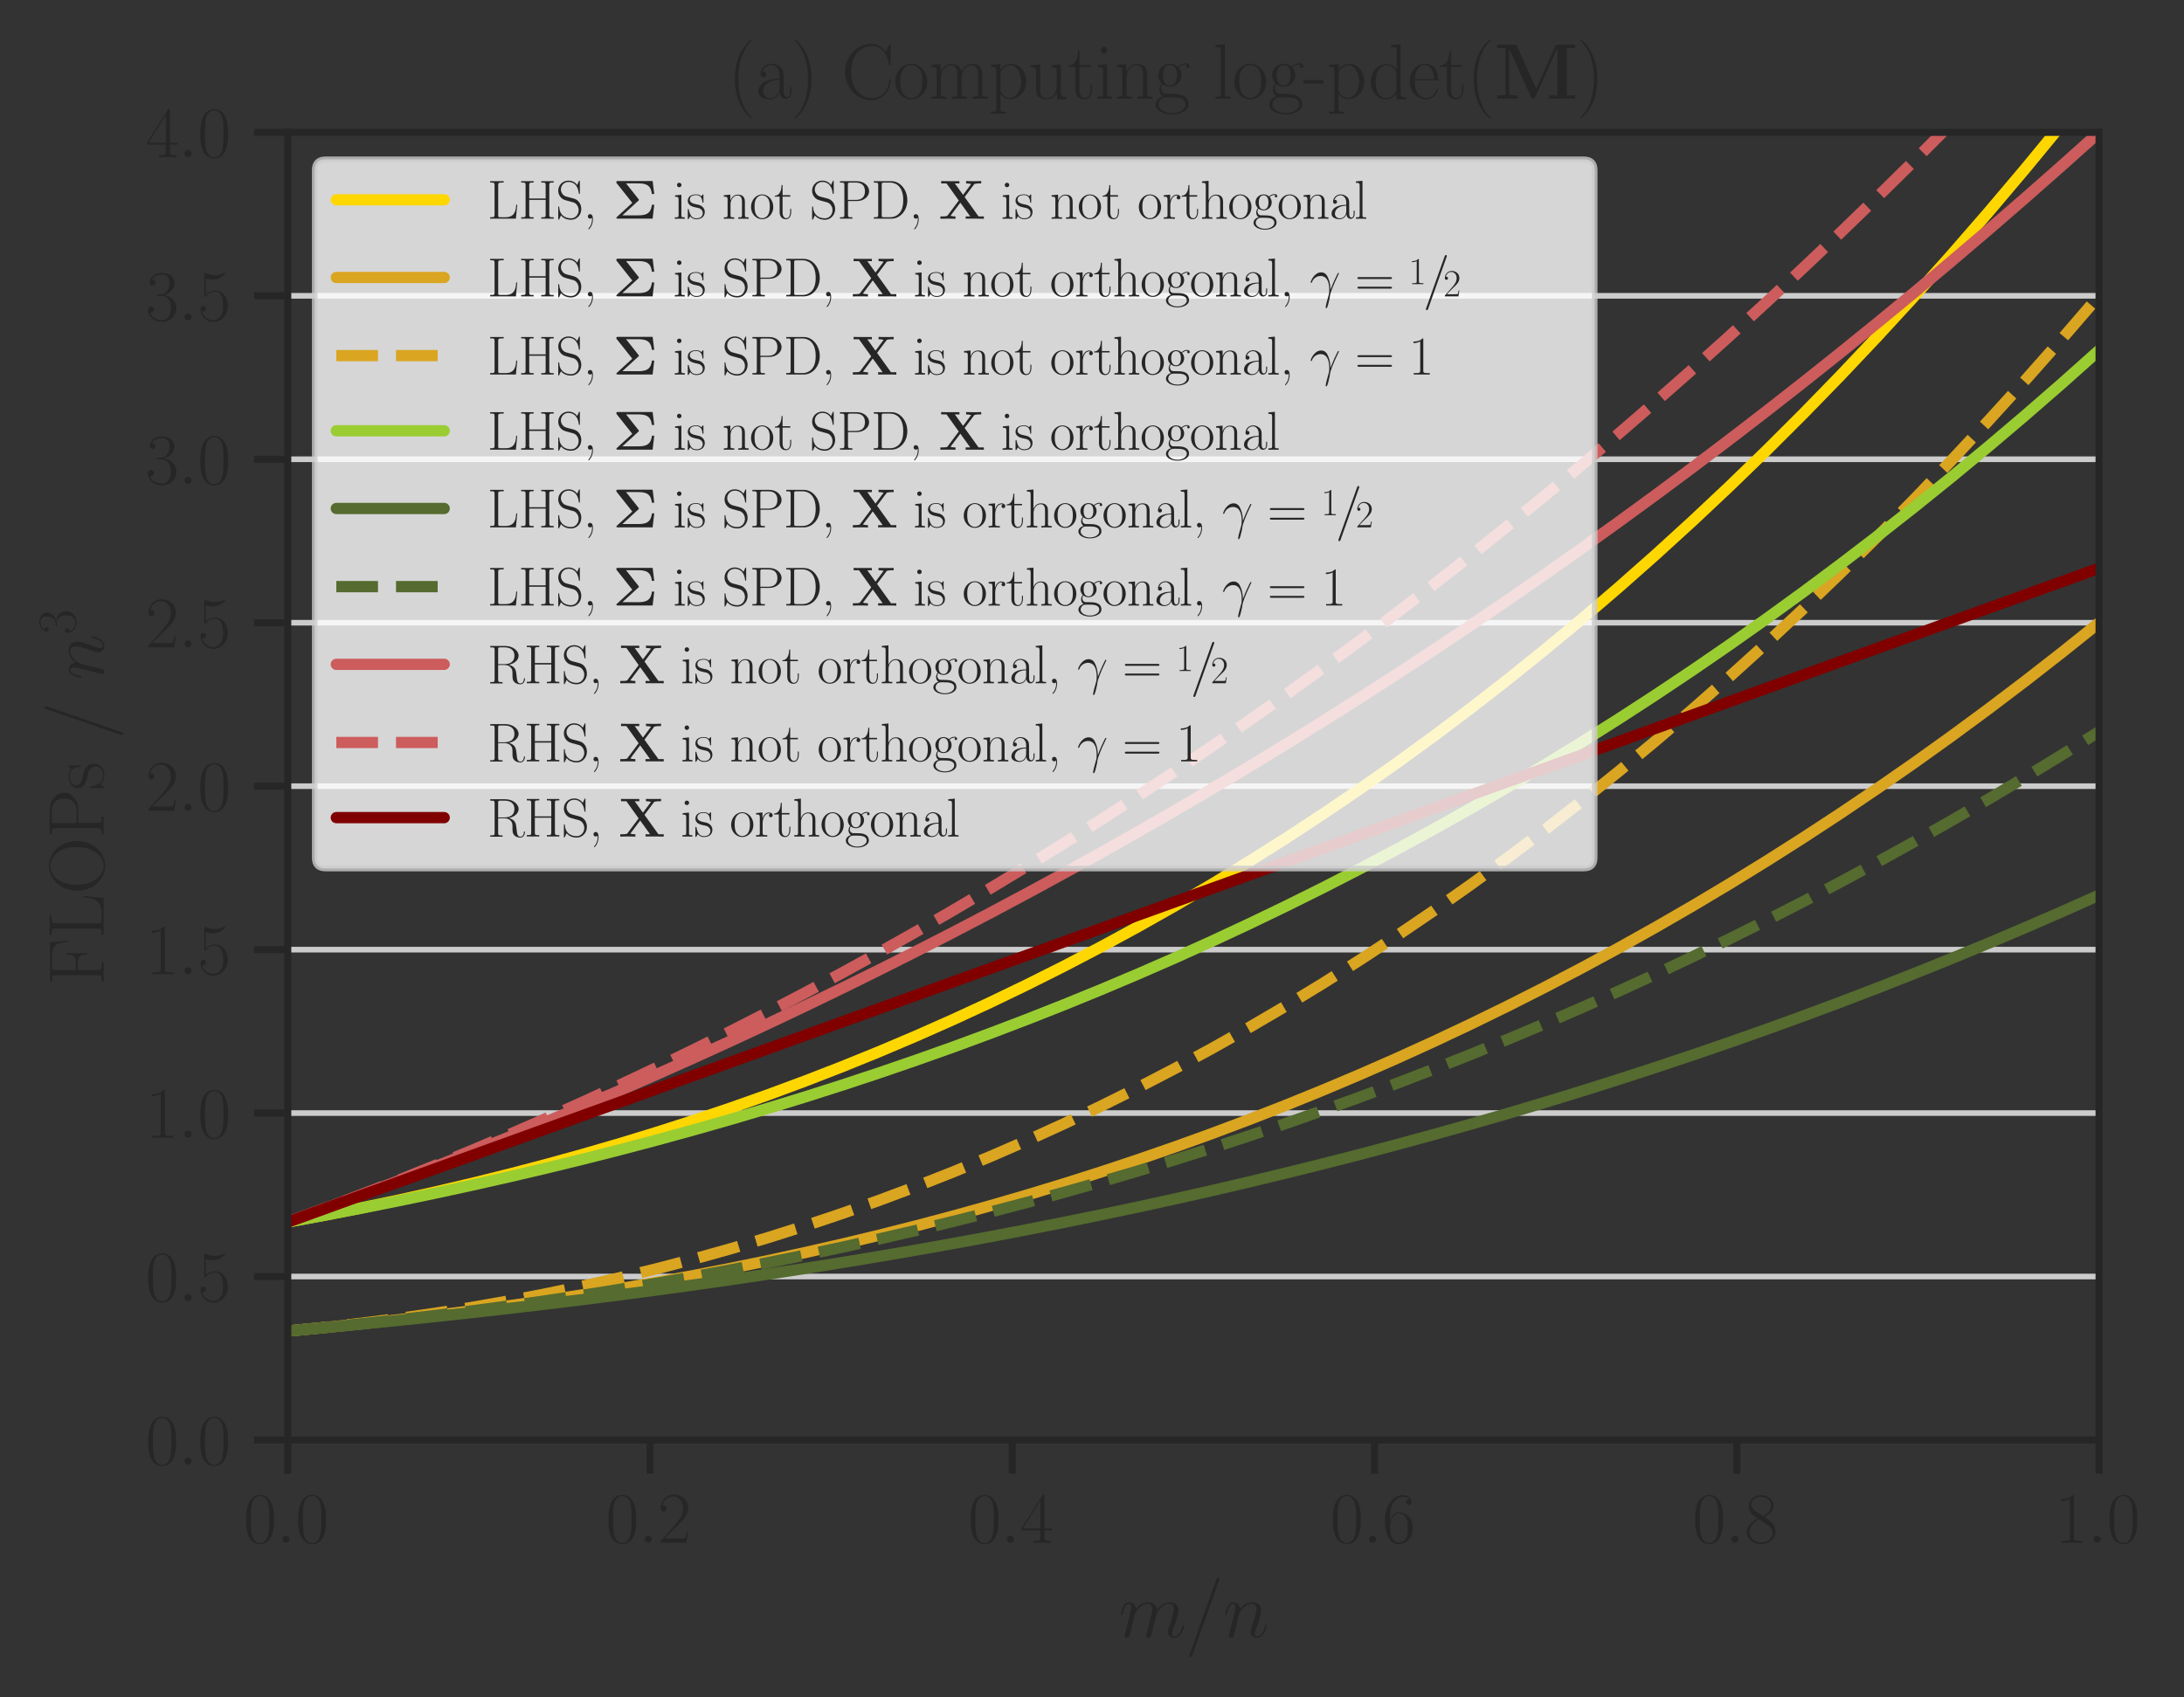 <?xml version="1.0" encoding="utf-8" standalone="no"?>
<!DOCTYPE svg PUBLIC "-//W3C//DTD SVG 1.1//EN"
  "http://www.w3.org/Graphics/SVG/1.1/DTD/svg11.dtd">
<svg height="301.392pt" version="1.1" viewBox="0 0 387.792 301.392" width="387.792pt" xmlns="http://www.w3.org/2000/svg" xmlns:xlink="http://www.w3.org/1999/xlink">
 <rect x="0" y="0" width="387.792" height="301.392" fill="#333333" stroke="none"/>
 <defs>
  <style type="text/css">*{stroke-linecap:butt;stroke-linejoin:round;}</style>
 </defs>
 <g id="figure_1">
  <g id="patch_1">
   <path d="M 0 301.392 
L 387.792 301.392 
L 387.792 0 
L 0 0 
z
" style="fill:none;"/>
  </g>
  <g id="axes_1">
   <g id="patch_2">
    <path d="M 51.096 255.741 
L 372.708 255.741 
L 372.708 23.511 
L 51.096 23.511 
z
" style="fill:none;"/>
   </g>
   <g id="matplotlib.axis_1">
    <g id="xtick_1">
     <g id="line2d_1">
      <defs>
       <path d="M 0 0 
L 0 6 
" id="ma907aa1c40" style="stroke:#262626;stroke-width:1.25;"/>
      </defs>
      <g>
       <use style="fill:#262626;stroke:#262626;stroke-width:1.25;" x="51.096" xlink:href="#ma907aa1c40" y="255.741"/>
      </g>
     </g>
     <g id="text_1">
      <!-- $\mathdefault{0.0}$ -->
      <g style="fill:#262626;" transform="translate(43.212 273.993)scale(0.127 -0.127)">
       <defs>
        <path d="M 2688 2025 
C 2688 2416 2682 3080 2413 3591 
C 2176 4039 1798 4198 1466 4198 
C 1158 4198 768 4058 525 3597 
C 269 3118 243 2524 243 2025 
C 243 1661 250 1106 448 619 
C 723 -39 1216 -128 1466 -128 
C 1760 -128 2208 -7 2470 600 
C 2662 1042 2688 1559 2688 2025 
z
M 1466 -26 
C 1056 -26 813 325 723 812 
C 653 1188 653 1738 653 2096 
C 653 2588 653 2997 736 3387 
C 858 3929 1216 4096 1466 4096 
C 1728 4096 2067 3923 2189 3400 
C 2272 3036 2278 2607 2278 2096 
C 2278 1680 2278 1169 2202 792 
C 2067 95 1690 -26 1466 -26 
z
" id="CMR17-30" transform="scale(0.016)"/>
        <path d="M 1178 307 
C 1178 492 1024 619 870 619 
C 685 619 557 466 557 313 
C 557 128 710 0 864 0 
C 1050 0 1178 153 1178 307 
z
" id="CMMI12-3a" transform="scale(0.016)"/>
       </defs>
       <use transform="scale(0.996)" xlink:href="#CMR17-30"/>
       <use transform="translate(45.69 0)scale(0.996)" xlink:href="#CMMI12-3a"/>
       <use transform="translate(72.788 0)scale(0.996)" xlink:href="#CMR17-30"/>
      </g>
     </g>
    </g>
    <g id="xtick_2">
     <g id="line2d_2">
      <g>
       <use style="fill:#262626;stroke:#262626;stroke-width:1.25;" x="115.419" xlink:href="#ma907aa1c40" y="255.741"/>
      </g>
     </g>
     <g id="text_2">
      <!-- $\mathdefault{0.2}$ -->
      <g style="fill:#262626;" transform="translate(107.535 273.993)scale(0.127 -0.127)">
       <defs>
        <path d="M 2669 989 
L 2554 989 
C 2490 536 2438 459 2413 420 
C 2381 369 1920 369 1830 369 
L 602 369 
C 832 619 1280 1072 1824 1597 
C 2214 1967 2669 2402 2669 3035 
C 2669 3790 2067 4224 1395 4224 
C 691 4224 262 3604 262 3030 
C 262 2780 448 2748 525 2748 
C 589 2748 781 2787 781 3010 
C 781 3207 614 3264 525 3264 
C 486 3264 448 3258 422 3245 
C 544 3790 915 4058 1306 4058 
C 1862 4058 2227 3617 2227 3035 
C 2227 2479 1901 2000 1536 1584 
L 262 146 
L 262 0 
L 2515 0 
L 2669 989 
z
" id="CMR17-32" transform="scale(0.016)"/>
       </defs>
       <use transform="scale(0.996)" xlink:href="#CMR17-30"/>
       <use transform="translate(45.69 0)scale(0.996)" xlink:href="#CMMI12-3a"/>
       <use transform="translate(72.788 0)scale(0.996)" xlink:href="#CMR17-32"/>
      </g>
     </g>
    </g>
    <g id="xtick_3">
     <g id="line2d_3">
      <g>
       <use style="fill:#262626;stroke:#262626;stroke-width:1.25;" x="179.741" xlink:href="#ma907aa1c40" y="255.741"/>
      </g>
     </g>
     <g id="text_3">
      <!-- $\mathdefault{0.4}$ -->
      <g style="fill:#262626;" transform="translate(171.857 273.993)scale(0.127 -0.127)">
       <defs>
        <path d="M 2150 4122 
C 2150 4256 2144 4256 2029 4256 
L 128 1254 
L 128 1088 
L 1779 1088 
L 1779 457 
C 1779 224 1766 160 1318 160 
L 1197 160 
L 1197 0 
C 1402 0 1747 0 1965 0 
C 2182 0 2528 0 2733 0 
L 2733 160 
L 2611 160 
C 2163 160 2150 224 2150 457 
L 2150 1088 
L 2803 1088 
L 2803 1254 
L 2150 1254 
L 2150 4122 
z
M 1798 3703 
L 1798 1254 
L 256 1254 
L 1798 3703 
z
" id="CMR17-34" transform="scale(0.016)"/>
       </defs>
       <use transform="scale(0.996)" xlink:href="#CMR17-30"/>
       <use transform="translate(45.69 0)scale(0.996)" xlink:href="#CMMI12-3a"/>
       <use transform="translate(72.788 0)scale(0.996)" xlink:href="#CMR17-34"/>
      </g>
     </g>
    </g>
    <g id="xtick_4">
     <g id="line2d_4">
      <g>
       <use style="fill:#262626;stroke:#262626;stroke-width:1.25;" x="244.063" xlink:href="#ma907aa1c40" y="255.741"/>
      </g>
     </g>
     <g id="text_4">
      <!-- $\mathdefault{0.6}$ -->
      <g style="fill:#262626;" transform="translate(236.179 273.993)scale(0.127 -0.127)">
       <defs>
        <path d="M 678 2176 
C 678 3690 1395 4032 1811 4032 
C 1946 4032 2272 4009 2400 3776 
C 2298 3776 2106 3776 2106 3553 
C 2106 3381 2246 3323 2336 3323 
C 2394 3323 2566 3348 2566 3560 
C 2566 3954 2246 4179 1805 4179 
C 1043 4179 243 3390 243 1984 
C 243 253 966 -128 1478 -128 
C 2099 -128 2688 427 2688 1283 
C 2688 2081 2170 2662 1517 2662 
C 1126 2662 838 2407 678 1960 
L 678 2176 
z
M 1478 25 
C 691 25 691 1200 691 1436 
C 691 1896 909 2560 1504 2560 
C 1613 2560 1926 2560 2138 2120 
C 2253 1870 2253 1609 2253 1289 
C 2253 944 2253 690 2118 434 
C 1978 171 1773 25 1478 25 
z
" id="CMR17-36" transform="scale(0.016)"/>
       </defs>
       <use transform="scale(0.996)" xlink:href="#CMR17-30"/>
       <use transform="translate(45.69 0)scale(0.996)" xlink:href="#CMMI12-3a"/>
       <use transform="translate(72.788 0)scale(0.996)" xlink:href="#CMR17-36"/>
      </g>
     </g>
    </g>
    <g id="xtick_5">
     <g id="line2d_5">
      <g>
       <use style="fill:#262626;stroke:#262626;stroke-width:1.25;" x="308.386" xlink:href="#ma907aa1c40" y="255.741"/>
      </g>
     </g>
     <g id="text_5">
      <!-- $\mathdefault{0.8}$ -->
      <g style="fill:#262626;" transform="translate(300.502 273.993)scale(0.127 -0.127)">
       <defs>
        <path d="M 1741 2264 
C 2144 2467 2554 2773 2554 3263 
C 2554 3841 1990 4179 1472 4179 
C 890 4179 378 3759 378 3180 
C 378 3021 416 2747 666 2505 
C 730 2442 998 2251 1171 2130 
C 883 1983 211 1634 211 934 
C 211 279 838 -128 1459 -128 
C 2144 -128 2720 362 2720 1010 
C 2720 1590 2330 1857 2074 2029 
L 1741 2264 
z
M 902 2822 
C 851 2854 595 3051 595 3351 
C 595 3739 998 4032 1459 4032 
C 1965 4032 2336 3676 2336 3262 
C 2336 2669 1670 2331 1638 2331 
C 1632 2331 1626 2331 1574 2370 
L 902 2822 
z
M 2080 1519 
C 2176 1449 2483 1240 2483 851 
C 2483 381 2010 25 1472 25 
C 890 25 448 438 448 940 
C 448 1443 838 1862 1280 2060 
L 2080 1519 
z
" id="CMR17-38" transform="scale(0.016)"/>
       </defs>
       <use transform="scale(0.996)" xlink:href="#CMR17-30"/>
       <use transform="translate(45.69 0)scale(0.996)" xlink:href="#CMMI12-3a"/>
       <use transform="translate(72.788 0)scale(0.996)" xlink:href="#CMR17-38"/>
      </g>
     </g>
    </g>
    <g id="xtick_6">
     <g id="line2d_6">
      <g>
       <use style="fill:#262626;stroke:#262626;stroke-width:1.25;" x="372.708" xlink:href="#ma907aa1c40" y="255.741"/>
      </g>
     </g>
     <g id="text_6">
      <!-- $\mathdefault{1.0}$ -->
      <g style="fill:#262626;" transform="translate(364.824 273.993)scale(0.127 -0.127)">
       <defs>
        <path d="M 1702 4058 
C 1702 4192 1696 4192 1606 4192 
C 1357 3916 979 3827 621 3827 
C 602 3827 570 3827 563 3808 
C 557 3795 557 3782 557 3648 
C 755 3648 1088 3686 1344 3839 
L 1344 461 
C 1344 236 1331 160 781 160 
L 589 160 
L 589 0 
C 896 0 1216 0 1523 0 
C 1830 0 2150 0 2458 0 
L 2458 160 
L 2266 160 
C 1715 160 1702 230 1702 458 
L 1702 4058 
z
" id="CMR17-31" transform="scale(0.016)"/>
       </defs>
       <use transform="scale(0.996)" xlink:href="#CMR17-31"/>
       <use transform="translate(45.69 0)scale(0.996)" xlink:href="#CMMI12-3a"/>
       <use transform="translate(72.788 0)scale(0.996)" xlink:href="#CMR17-30"/>
      </g>
     </g>
    </g>
    <g id="text_7">
     <!-- $m/n$ -->
     <g style="fill:#262626;" transform="translate(198.631 290.755)scale(0.138 -0.138)">
      <defs>
       <path d="M 1318 1871 
C 1331 1910 1491 2229 1728 2433 
C 1894 2586 2112 2689 2362 2689 
C 2618 2689 2707 2497 2707 2242 
C 2707 2203 2707 2076 2630 1775 
L 2470 1118 
C 2419 926 2298 453 2285 383 
C 2259 287 2221 121 2221 96 
C 2221 6 2291 -64 2387 -64 
C 2579 -64 2611 83 2669 313 
L 3053 1839 
C 3066 1890 3398 2689 4102 2689 
C 4358 2689 4448 2497 4448 2242 
C 4448 1884 4198 1188 4058 805 
C 4000 651 3968 568 3968 453 
C 3968 166 4166 -64 4474 -64 
C 5069 -64 5293 875 5293 913 
C 5293 945 5267 971 5229 971 
C 5171 971 5165 952 5133 843 
C 4986 332 4749 64 4493 64 
C 4429 64 4326 64 4326 269 
C 4326 436 4403 640 4429 710 
C 4544 1018 4832 1773 4832 2145 
C 4832 2528 4608 2816 4122 2816 
C 3693 2816 3347 2574 3091 2197 
C 3072 2542 2861 2816 2381 2816 
C 1811 2816 1510 2415 1395 2255 
C 1376 2618 1114 2816 832 2816 
C 646 2816 499 2727 378 2484 
C 262 2254 173 1865 173 1839 
C 173 1814 198 1782 243 1782 
C 294 1782 301 1788 339 1935 
C 435 2312 557 2689 813 2689 
C 960 2689 1011 2586 1011 2395 
C 1011 2254 947 2005 902 1807 
L 723 1118 
C 698 996 627 709 595 594 
C 550 428 480 128 480 96 
C 480 6 550 -64 646 -64 
C 723 -64 813 -26 864 70 
C 877 102 934 326 966 453 
L 1107 1028 
L 1318 1871 
z
" id="CMMI12-6d" transform="scale(0.016)"/>
       <path d="M 2746 4562 
C 2746 4569 2784 4666 2784 4678 
C 2784 4755 2720 4800 2669 4800 
C 2637 4800 2579 4800 2528 4659 
L 384 -1363 
C 384 -1370 346 -1465 346 -1478 
C 346 -1555 410 -1600 461 -1600 
C 499 -1600 557 -1593 602 -1459 
L 2746 4562 
z
" id="CMMI12-3d" transform="scale(0.016)"/>
       <path d="M 1318 1871 
C 1331 1910 1491 2229 1728 2433 
C 1894 2586 2112 2689 2362 2689 
C 2618 2689 2707 2497 2707 2242 
C 2707 1878 2445 1150 2317 805 
C 2259 651 2227 568 2227 453 
C 2227 166 2426 -64 2733 -64 
C 3328 -64 3552 875 3552 913 
C 3552 945 3526 971 3488 971 
C 3430 971 3424 952 3392 843 
C 3245 319 3002 64 2752 64 
C 2688 64 2586 64 2586 269 
C 2586 429 2656 621 2694 710 
C 2822 1063 3091 1780 3091 2145 
C 3091 2528 2867 2816 2381 2816 
C 1811 2816 1510 2415 1395 2255 
C 1376 2618 1114 2816 832 2816 
C 627 2816 486 2695 378 2478 
C 262 2248 173 1865 173 1839 
C 173 1814 198 1782 243 1782 
C 294 1782 301 1788 339 1935 
C 442 2325 557 2689 813 2689 
C 960 2689 1011 2586 1011 2395 
C 1011 2254 947 2005 902 1807 
L 723 1118 
C 698 996 627 709 595 594 
C 550 428 480 128 480 96 
C 480 6 550 -64 646 -64 
C 723 -64 813 -26 864 70 
C 877 102 934 326 966 453 
L 1107 1028 
L 1318 1871 
z
" id="CMMI12-6e" transform="scale(0.016)"/>
      </defs>
      <use transform="scale(0.996)" xlink:href="#CMMI12-6d"/>
      <use transform="translate(85.327 0)scale(0.996)" xlink:href="#CMMI12-3d"/>
      <use transform="translate(134.102 0)scale(0.996)" xlink:href="#CMMI12-6e"/>
     </g>
    </g>
   </g>
   <g id="matplotlib.axis_2">
    <g id="ytick_1">
     <g id="line2d_7">
      <path clip-path="url(#pf95206663a)" d="M 51.096 255.741 
L 372.708 255.741 
" style="fill:none;stroke:#cccccc;stroke-linecap:round;"/>
     </g>
     <g id="line2d_8">
      <defs>
       <path d="M 0 0 
L -6 0 
" id="m5aa80f0a14" style="stroke:#262626;stroke-width:1.25;"/>
      </defs>
      <g>
       <use style="fill:#262626;stroke:#262626;stroke-width:1.25;" x="51.096" xlink:href="#m5aa80f0a14" y="255.741"/>
      </g>
     </g>
     <g id="text_8">
      <!-- $\mathdefault{0.0}$ -->
      <g style="fill:#262626;" transform="translate(25.828 260.117)scale(0.127 -0.127)">
       <use transform="scale(0.996)" xlink:href="#CMR17-30"/>
       <use transform="translate(45.69 0)scale(0.996)" xlink:href="#CMMI12-3a"/>
       <use transform="translate(72.788 0)scale(0.996)" xlink:href="#CMR17-30"/>
      </g>
     </g>
    </g>
    <g id="ytick_2">
     <g id="line2d_9">
      <path clip-path="url(#pf95206663a)" d="M 51.096 226.712 
L 372.708 226.712 
" style="fill:none;stroke:#cccccc;stroke-linecap:round;"/>
     </g>
     <g id="line2d_10">
      <g>
       <use style="fill:#262626;stroke:#262626;stroke-width:1.25;" x="51.096" xlink:href="#m5aa80f0a14" y="226.712"/>
      </g>
     </g>
     <g id="text_9">
      <!-- $\mathdefault{0.5}$ -->
      <g style="fill:#262626;" transform="translate(25.828 231.088)scale(0.127 -0.127)">
       <defs>
        <path d="M 730 3692 
C 794 3666 1056 3584 1325 3584 
C 1920 3584 2246 3911 2432 4100 
C 2432 4157 2432 4192 2394 4192 
C 2387 4192 2374 4192 2323 4163 
C 2099 4058 1837 3973 1517 3973 
C 1325 3973 1037 3999 723 4139 
C 653 4171 640 4171 634 4171 
C 602 4171 595 4164 595 4037 
L 595 2203 
C 595 2089 595 2057 659 2057 
C 691 2057 704 2070 736 2114 
C 941 2401 1222 2522 1542 2522 
C 1766 2522 2246 2382 2246 1289 
C 2246 1085 2246 715 2054 421 
C 1894 159 1645 25 1370 25 
C 947 25 518 320 403 814 
C 429 807 480 795 506 795 
C 589 795 749 840 749 1038 
C 749 1210 627 1280 506 1280 
C 358 1280 262 1190 262 1011 
C 262 454 704 -128 1382 -128 
C 2042 -128 2669 440 2669 1264 
C 2669 2030 2170 2624 1549 2624 
C 1222 2624 947 2503 730 2274 
L 730 3692 
z
" id="CMR17-35" transform="scale(0.016)"/>
       </defs>
       <use transform="scale(0.996)" xlink:href="#CMR17-30"/>
       <use transform="translate(45.69 0)scale(0.996)" xlink:href="#CMMI12-3a"/>
       <use transform="translate(72.788 0)scale(0.996)" xlink:href="#CMR17-35"/>
      </g>
     </g>
    </g>
    <g id="ytick_3">
     <g id="line2d_11">
      <path clip-path="url(#pf95206663a)" d="M 51.096 197.684 
L 372.708 197.684 
" style="fill:none;stroke:#cccccc;stroke-linecap:round;"/>
     </g>
     <g id="line2d_12">
      <g>
       <use style="fill:#262626;stroke:#262626;stroke-width:1.25;" x="51.096" xlink:href="#m5aa80f0a14" y="197.684"/>
      </g>
     </g>
     <g id="text_10">
      <!-- $\mathdefault{1.0}$ -->
      <g style="fill:#262626;" transform="translate(25.828 202.06)scale(0.127 -0.127)">
       <use transform="scale(0.996)" xlink:href="#CMR17-31"/>
       <use transform="translate(45.69 0)scale(0.996)" xlink:href="#CMMI12-3a"/>
       <use transform="translate(72.788 0)scale(0.996)" xlink:href="#CMR17-30"/>
      </g>
     </g>
    </g>
    <g id="ytick_4">
     <g id="line2d_13">
      <path clip-path="url(#pf95206663a)" d="M 51.096 168.655 
L 372.708 168.655 
" style="fill:none;stroke:#cccccc;stroke-linecap:round;"/>
     </g>
     <g id="line2d_14">
      <g>
       <use style="fill:#262626;stroke:#262626;stroke-width:1.25;" x="51.096" xlink:href="#m5aa80f0a14" y="168.655"/>
      </g>
     </g>
     <g id="text_11">
      <!-- $\mathdefault{1.5}$ -->
      <g style="fill:#262626;" transform="translate(25.828 173.031)scale(0.127 -0.127)">
       <use transform="scale(0.996)" xlink:href="#CMR17-31"/>
       <use transform="translate(45.69 0)scale(0.996)" xlink:href="#CMMI12-3a"/>
       <use transform="translate(72.788 0)scale(0.996)" xlink:href="#CMR17-35"/>
      </g>
     </g>
    </g>
    <g id="ytick_5">
     <g id="line2d_15">
      <path clip-path="url(#pf95206663a)" d="M 51.096 139.626 
L 372.708 139.626 
" style="fill:none;stroke:#cccccc;stroke-linecap:round;"/>
     </g>
     <g id="line2d_16">
      <g>
       <use style="fill:#262626;stroke:#262626;stroke-width:1.25;" x="51.096" xlink:href="#m5aa80f0a14" y="139.626"/>
      </g>
     </g>
     <g id="text_12">
      <!-- $\mathdefault{2.0}$ -->
      <g style="fill:#262626;" transform="translate(25.828 144.002)scale(0.127 -0.127)">
       <use transform="scale(0.996)" xlink:href="#CMR17-32"/>
       <use transform="translate(45.69 0)scale(0.996)" xlink:href="#CMMI12-3a"/>
       <use transform="translate(72.788 0)scale(0.996)" xlink:href="#CMR17-30"/>
      </g>
     </g>
    </g>
    <g id="ytick_6">
     <g id="line2d_17">
      <path clip-path="url(#pf95206663a)" d="M 51.096 110.598 
L 372.708 110.598 
" style="fill:none;stroke:#cccccc;stroke-linecap:round;"/>
     </g>
     <g id="line2d_18">
      <g>
       <use style="fill:#262626;stroke:#262626;stroke-width:1.25;" x="51.096" xlink:href="#m5aa80f0a14" y="110.598"/>
      </g>
     </g>
     <g id="text_13">
      <!-- $\mathdefault{2.5}$ -->
      <g style="fill:#262626;" transform="translate(25.828 114.973)scale(0.127 -0.127)">
       <use transform="scale(0.996)" xlink:href="#CMR17-32"/>
       <use transform="translate(45.69 0)scale(0.996)" xlink:href="#CMMI12-3a"/>
       <use transform="translate(72.788 0)scale(0.996)" xlink:href="#CMR17-35"/>
      </g>
     </g>
    </g>
    <g id="ytick_7">
     <g id="line2d_19">
      <path clip-path="url(#pf95206663a)" d="M 51.096 81.569 
L 372.708 81.569 
" style="fill:none;stroke:#cccccc;stroke-linecap:round;"/>
     </g>
     <g id="line2d_20">
      <g>
       <use style="fill:#262626;stroke:#262626;stroke-width:1.25;" x="51.096" xlink:href="#m5aa80f0a14" y="81.569"/>
      </g>
     </g>
     <g id="text_14">
      <!-- $\mathdefault{3.0}$ -->
      <g style="fill:#262626;" transform="translate(25.828 85.945)scale(0.127 -0.127)">
       <defs>
        <path d="M 1414 2157 
C 1984 2157 2234 1662 2234 1090 
C 2234 320 1824 25 1453 25 
C 1114 25 563 194 390 693 
C 422 680 454 680 486 680 
C 640 680 755 782 755 948 
C 755 1133 614 1216 486 1216 
C 378 1216 211 1165 211 926 
C 211 335 787 -128 1466 -128 
C 2176 -128 2720 430 2720 1085 
C 2720 1707 2208 2157 1600 2227 
C 2086 2328 2554 2756 2554 3329 
C 2554 3820 2048 4179 1472 4179 
C 890 4179 378 3829 378 3329 
C 378 3110 544 3072 627 3072 
C 762 3072 877 3155 877 3321 
C 877 3486 762 3569 627 3569 
C 602 3569 570 3569 544 3557 
C 730 3959 1235 4032 1459 4032 
C 1683 4032 2106 3925 2106 3320 
C 2106 3143 2080 2828 1862 2550 
C 1670 2304 1453 2304 1242 2284 
C 1210 2284 1062 2269 1037 2269 
C 992 2263 966 2257 966 2208 
C 966 2163 973 2157 1101 2157 
L 1414 2157 
z
" id="CMR17-33" transform="scale(0.016)"/>
       </defs>
       <use transform="scale(0.996)" xlink:href="#CMR17-33"/>
       <use transform="translate(45.69 0)scale(0.996)" xlink:href="#CMMI12-3a"/>
       <use transform="translate(72.788 0)scale(0.996)" xlink:href="#CMR17-30"/>
      </g>
     </g>
    </g>
    <g id="ytick_8">
     <g id="line2d_21">
      <path clip-path="url(#pf95206663a)" d="M 51.096 52.54 
L 372.708 52.54 
" style="fill:none;stroke:#cccccc;stroke-linecap:round;"/>
     </g>
     <g id="line2d_22">
      <g>
       <use style="fill:#262626;stroke:#262626;stroke-width:1.25;" x="51.096" xlink:href="#m5aa80f0a14" y="52.54"/>
      </g>
     </g>
     <g id="text_15">
      <!-- $\mathdefault{3.5}$ -->
      <g style="fill:#262626;" transform="translate(25.828 56.916)scale(0.127 -0.127)">
       <use transform="scale(0.996)" xlink:href="#CMR17-33"/>
       <use transform="translate(45.69 0)scale(0.996)" xlink:href="#CMMI12-3a"/>
       <use transform="translate(72.788 0)scale(0.996)" xlink:href="#CMR17-35"/>
      </g>
     </g>
    </g>
    <g id="ytick_9">
     <g id="line2d_23">
      <path clip-path="url(#pf95206663a)" d="M 51.096 23.511 
L 372.708 23.511 
" style="fill:none;stroke:#cccccc;stroke-linecap:round;"/>
     </g>
     <g id="line2d_24">
      <g>
       <use style="fill:#262626;stroke:#262626;stroke-width:1.25;" x="51.096" xlink:href="#m5aa80f0a14" y="23.511"/>
      </g>
     </g>
     <g id="text_16">
      <!-- $\mathdefault{4.0}$ -->
      <g style="fill:#262626;" transform="translate(25.828 27.887)scale(0.127 -0.127)">
       <use transform="scale(0.996)" xlink:href="#CMR17-34"/>
       <use transform="translate(45.69 0)scale(0.996)" xlink:href="#CMMI12-3a"/>
       <use transform="translate(72.788 0)scale(0.996)" xlink:href="#CMR17-30"/>
      </g>
     </g>
    </g>
    <g id="text_17">
     <!-- FLOPs / $n^3$ -->
     <g style="fill:#262626;" transform="translate(18.391 175.038)rotate(-90)scale(0.138 -0.138)">
      <defs>
       <path d="M 3482 4325 
L 326 4325 
L 326 4160 
C 768 4160 838 4160 838 3874 
L 838 446 
C 838 160 768 160 326 160 
L 326 0 
C 512 0 870 0 1069 0 
C 1331 0 1638 0 1901 0 
L 1901 160 
L 1760 160 
C 1274 160 1261 223 1261 452 
L 1261 2075 
L 1837 2075 
C 2432 2075 2490 1865 2490 1332 
L 2605 1332 
L 2605 2987 
L 2490 2987 
C 2490 2450 2432 2240 1837 2240 
L 1261 2240 
L 1261 3911 
C 1261 4128 1274 4160 1530 4160 
L 2355 4160 
C 3322 4160 3430 3765 3520 2916 
L 3635 2916 
L 3482 4325 
z
" id="CMR17-46" transform="scale(0.016)"/>
       <path d="M 3469 1615 
L 3354 1615 
C 3302 983 3219 166 2125 166 
L 1530 166 
C 1274 166 1261 197 1261 414 
L 1261 3898 
C 1261 4129 1274 4192 1760 4192 
L 1901 4192 
L 1901 4352 
C 1638 4352 1331 4352 1069 4352 
C 870 4352 512 4352 326 4352 
L 326 4192 
C 768 4192 838 4192 838 3905 
L 838 452 
C 838 166 768 166 326 166 
L 326 0 
L 3315 0 
L 3469 1615 
z
" id="CMR17-4c" transform="scale(0.016)"/>
       <path d="M 4307 2135 
C 4307 3437 3366 4416 2304 4416 
C 1216 4416 294 3424 294 2135 
C 294 845 1229 -128 2298 -128 
C 3392 -128 4307 864 4307 2135 
z
M 2304 -13 
C 1574 -13 781 711 781 2217 
C 781 3716 1651 4301 2298 4301 
C 2976 4301 3821 3698 3821 2217 
C 3821 686 3008 -13 2304 -13 
z
" id="CMR17-4f" transform="scale(0.016)"/>
       <path d="M 1267 2042 
L 2291 2042 
C 3117 2042 3718 2578 3718 3184 
C 3718 3791 3130 4352 2291 4352 
L 333 4352 
L 333 4186 
C 774 4186 845 4186 845 3899 
L 845 446 
C 845 160 774 160 333 160 
L 333 0 
C 518 0 858 0 1056 0 
C 1254 0 1594 0 1779 0 
L 1779 160 
C 1338 160 1267 160 1267 446 
L 1267 2042 
z
M 1254 2176 
L 1254 3938 
C 1254 4155 1267 4186 1523 4186 
L 2170 4186 
C 2995 4186 3232 3714 3232 3184 
C 3232 2604 2950 2176 2170 2176 
L 1254 2176 
z
" id="CMR17-50" transform="scale(0.016)"/>
       <path d="M 1978 2697 
C 1978 2813 1971 2819 1933 2819 
C 1907 2819 1901 2813 1824 2717 
C 1805 2691 1747 2626 1728 2601 
C 1523 2819 1235 2819 1126 2819 
C 416 2819 160 2447 160 2076 
C 160 1498 813 1365 998 1325 
C 1402 1243 1542 1217 1677 1101 
C 1760 1025 1901 884 1901 654 
C 1901 384 1747 38 1158 38 
C 602 38 403 460 288 1021 
C 269 1110 269 1117 218 1117 
C 166 1117 160 1110 160 983 
L 160 63 
C 160 -51 166 -58 205 -58 
C 237 -58 243 -51 275 0 
C 314 57 410 211 448 276 
C 576 103 800 -64 1158 -64 
C 1792 -64 2131 283 2131 784 
C 2131 1112 1958 1285 1875 1362 
C 1683 1561 1459 1606 1190 1657 
C 838 1735 390 1825 390 2217 
C 390 2383 480 2737 1126 2737 
C 1811 2737 1850 2094 1862 1888 
C 1869 1856 1901 1849 1920 1849 
C 1978 1849 1978 1869 1978 1978 
L 1978 2697 
z
" id="CMR17-73" transform="scale(0.016)"/>
       <path d="M 2605 4545 
C 2637 4627 2637 4640 2637 4653 
C 2637 4729 2579 4768 2528 4768 
C 2451 4768 2426 4717 2400 4640 
L 326 -1377 
C 294 -1460 294 -1473 294 -1486 
C 294 -1562 352 -1600 403 -1600 
C 480 -1600 506 -1549 531 -1473 
L 2605 4545 
z
" id="CMR17-2f" transform="scale(0.016)"/>
      </defs>
      <use transform="scale(0.996)" xlink:href="#CMR17-46"/>
      <use transform="translate(59.984 0)scale(0.996)" xlink:href="#CMR17-4c"/>
      <use transform="translate(117.365 0)scale(0.996)" xlink:href="#CMR17-4f"/>
      <use transform="translate(189.08 0)scale(0.996)" xlink:href="#CMR17-50"/>
      <use transform="translate(251.666 0)scale(0.996)" xlink:href="#CMR17-73"/>
      <use transform="translate(317.544 0)scale(0.996)" xlink:href="#CMR17-2f"/>
      <use transform="translate(393.31 0)scale(0.996)" xlink:href="#CMMI12-6e"/>
      <use transform="translate(451.54 36.154)scale(0.697)" xlink:href="#CMR17-33"/>
     </g>
    </g>
   </g>
   <g id="line2d_25">
    <path clip-path="url(#pf95206663a)" d="M 51.096 217.036 
L 57.66 215.815 
L 64.223 214.517 
L 70.787 213.142 
L 77.35 211.685 
L 83.914 210.144 
L 90.477 208.515 
L 97.041 206.796 
L 103.604 204.983 
L 110.168 203.075 
L 116.731 201.067 
L 123.295 198.957 
L 129.858 196.742 
L 136.422 194.419 
L 142.985 191.985 
L 149.549 189.437 
L 156.112 186.772 
L 162.676 183.987 
L 169.239 181.079 
L 175.803 178.046 
L 182.366 174.883 
L 188.93 171.589 
L 195.493 168.16 
L 202.057 164.593 
L 208.62 160.886 
L 215.184 157.035 
L 221.747 153.038 
L 228.311 148.891 
L 234.874 144.591 
L 241.438 140.136 
L 248.001 135.523 
L 254.565 130.748 
L 261.128 125.809 
L 267.692 120.703 
L 274.255 115.427 
L 280.819 109.977 
L 287.382 104.351 
L 293.946 98.546 
L 300.509 92.559 
L 307.073 86.387 
L 313.637 80.026 
L 320.2 73.475 
L 326.764 66.73 
L 333.327 59.788 
L 339.891 52.646 
L 346.454 45.301 
L 353.018 37.751 
L 359.581 29.992 
L 366.145 22.021 
L 372.708 13.835 
" style="fill:none;stroke:#ffd700;stroke-linecap:round;stroke-width:2;"/>
   </g>
   <g id="line2d_26">
    <path clip-path="url(#pf95206663a)" d="M 51.096 236.389 
L 57.66 235.772 
L 64.223 235.104 
L 70.787 234.385 
L 77.35 233.611 
L 83.914 232.781 
L 90.477 231.893 
L 97.041 230.944 
L 103.604 229.933 
L 110.168 228.858 
L 116.731 227.717 
L 123.295 226.508 
L 129.858 225.229 
L 136.422 223.878 
L 142.985 222.453 
L 149.549 220.951 
L 156.112 219.372 
L 162.676 217.713 
L 169.239 215.972 
L 175.803 214.147 
L 182.366 212.236 
L 188.93 210.237 
L 195.493 208.149 
L 202.057 205.969 
L 208.62 203.695 
L 215.184 201.325 
L 221.747 198.857 
L 228.311 196.29 
L 234.874 193.621 
L 241.438 190.849 
L 248.001 187.971 
L 254.565 184.985 
L 261.128 181.89 
L 267.692 178.683 
L 274.255 175.363 
L 280.819 171.927 
L 287.382 168.374 
L 293.946 164.702 
L 300.509 160.908 
L 307.073 156.99 
L 313.637 152.948 
L 320.2 148.778 
L 326.764 144.478 
L 333.327 140.048 
L 339.891 135.484 
L 346.454 130.785 
L 353.018 125.949 
L 359.581 120.974 
L 366.145 115.857 
L 372.708 110.598 
" style="fill:none;stroke:#daa520;stroke-linecap:round;stroke-width:2;"/>
   </g>
   <g id="line2d_27">
    <path clip-path="url(#pf95206663a)" d="M 51.096 236.389 
L 57.66 235.748 
L 64.223 235.008 
L 70.787 234.167 
L 77.35 233.224 
L 83.914 232.176 
L 90.477 231.022 
L 97.041 229.759 
L 103.604 228.386 
L 110.168 226.9 
L 116.731 225.299 
L 123.295 223.582 
L 129.858 221.747 
L 136.422 219.791 
L 142.985 217.713 
L 149.549 215.511 
L 156.112 213.182 
L 162.676 210.725 
L 169.239 208.137 
L 175.803 205.418 
L 182.366 202.564 
L 188.93 199.574 
L 195.493 196.446 
L 202.057 193.177 
L 208.62 189.767 
L 215.184 186.212 
L 221.747 182.511 
L 228.311 178.663 
L 234.874 174.664 
L 241.438 170.513 
L 248.001 166.208 
L 254.565 161.748 
L 261.128 157.129 
L 267.692 152.351 
L 274.255 147.41 
L 280.819 142.306 
L 287.382 137.036 
L 293.946 131.599 
L 300.509 125.991 
L 307.073 120.212 
L 313.637 114.259 
L 320.2 108.13 
L 326.764 101.824 
L 333.327 95.338 
L 339.891 88.671 
L 346.454 81.82 
L 353.018 74.783 
L 359.581 67.559 
L 366.145 60.145 
L 372.708 52.54 
" style="fill:none;stroke:#daa520;stroke-dasharray:7.4,3.2;stroke-dashoffset:0;stroke-width:2;"/>
   </g>
   <g id="line2d_28">
    <path clip-path="url(#pf95206663a)" d="M 51.096 217.036 
L 57.66 215.827 
L 64.223 214.567 
L 70.787 213.255 
L 77.35 211.889 
L 83.914 210.466 
L 90.477 208.986 
L 97.041 207.445 
L 103.604 205.841 
L 110.168 204.174 
L 116.731 202.441 
L 123.295 200.639 
L 129.858 198.768 
L 136.422 196.824 
L 142.985 194.806 
L 149.549 192.713 
L 156.112 190.541 
L 162.676 188.289 
L 169.239 185.956 
L 175.803 183.538 
L 182.366 181.035 
L 188.93 178.444 
L 195.493 175.763 
L 202.057 172.99 
L 208.62 170.124 
L 215.184 167.162 
L 221.747 164.102 
L 228.311 160.942 
L 234.874 157.681 
L 241.438 154.316 
L 248.001 150.846 
L 254.565 147.268 
L 261.128 143.58 
L 267.692 139.781 
L 274.255 135.868 
L 280.819 131.84 
L 287.382 127.695 
L 293.946 123.43 
L 300.509 119.043 
L 307.073 114.533 
L 313.637 109.898 
L 320.2 105.136 
L 326.764 100.244 
L 333.327 95.221 
L 339.891 90.065 
L 346.454 84.774 
L 353.018 79.345 
L 359.581 73.777 
L 366.145 68.068 
L 372.708 62.216 
" style="fill:none;stroke:#9acd32;stroke-linecap:round;stroke-width:2;"/>
   </g>
   <g id="line2d_29">
    <path clip-path="url(#pf95206663a)" d="M 51.096 236.389 
L 57.66 235.784 
L 64.223 235.154 
L 70.787 234.498 
L 77.35 233.815 
L 83.914 233.104 
L 90.477 232.363 
L 97.041 231.593 
L 103.604 230.791 
L 110.168 229.958 
L 116.731 229.091 
L 123.295 228.19 
L 129.858 227.254 
L 136.422 226.283 
L 142.985 225.274 
L 149.549 224.227 
L 156.112 223.141 
L 162.676 222.015 
L 169.239 220.849 
L 175.803 219.64 
L 182.366 218.388 
L 188.93 217.093 
L 195.493 215.752 
L 202.057 214.366 
L 208.62 212.933 
L 215.184 211.451 
L 221.747 209.922 
L 228.311 208.342 
L 234.874 206.711 
L 241.438 205.029 
L 248.001 203.293 
L 254.565 201.504 
L 261.128 199.661 
L 267.692 197.761 
L 274.255 195.805 
L 280.819 193.791 
L 287.382 191.718 
L 293.946 189.585 
L 300.509 187.392 
L 307.073 185.137 
L 313.637 182.82 
L 320.2 180.439 
L 326.764 177.993 
L 333.327 175.481 
L 339.891 172.903 
L 346.454 170.257 
L 353.018 167.543 
L 359.581 164.759 
L 366.145 161.905 
L 372.708 158.979 
" style="fill:none;stroke:#556b2f;stroke-linecap:round;stroke-width:2;"/>
   </g>
   <g id="line2d_30">
    <path clip-path="url(#pf95206663a)" d="M 51.096 236.389 
L 57.66 235.772 
L 64.223 235.106 
L 70.787 234.389 
L 77.35 233.622 
L 83.914 232.801 
L 90.477 231.928 
L 97.041 231 
L 103.604 230.018 
L 110.168 228.978 
L 116.731 227.882 
L 123.295 226.727 
L 129.858 225.513 
L 136.422 224.239 
L 142.985 222.904 
L 149.549 221.507 
L 156.112 220.046 
L 162.676 218.521 
L 169.239 216.931 
L 175.803 215.275 
L 182.366 213.552 
L 188.93 211.761 
L 195.493 209.9 
L 202.057 207.97 
L 208.62 205.969 
L 215.184 203.895 
L 221.747 201.749 
L 228.311 199.528 
L 234.874 197.232 
L 241.438 194.861 
L 248.001 192.412 
L 254.565 189.886 
L 261.128 187.28 
L 267.692 184.595 
L 274.255 181.828 
L 280.819 178.98 
L 287.382 176.049 
L 293.946 173.034 
L 300.509 169.934 
L 307.073 166.748 
L 313.637 163.475 
L 320.2 160.115 
L 326.764 156.665 
L 333.327 153.126 
L 339.891 149.496 
L 346.454 145.775 
L 353.018 141.96 
L 359.581 138.052 
L 366.145 134.049 
L 372.708 129.95 
" style="fill:none;stroke:#556b2f;stroke-dasharray:7.4,3.2;stroke-dashoffset:0;stroke-width:2;"/>
   </g>
   <g id="line2d_31">
    <path clip-path="url(#pf95206663a)" d="M 51.096 217.036 
L 57.66 214.642 
L 64.223 212.199 
L 70.787 209.705 
L 77.35 207.16 
L 83.914 204.563 
L 90.477 201.912 
L 97.041 199.207 
L 103.604 196.447 
L 110.168 193.63 
L 116.731 190.757 
L 123.295 187.825 
L 129.858 184.834 
L 136.422 181.782 
L 142.985 178.67 
L 149.549 175.495 
L 156.112 172.257 
L 162.676 168.955 
L 169.239 165.588 
L 175.803 162.155 
L 182.366 158.654 
L 188.93 155.086 
L 195.493 151.448 
L 202.057 147.74 
L 208.62 143.962 
L 215.184 140.111 
L 221.747 136.187 
L 228.311 132.189 
L 234.874 128.116 
L 241.438 123.967 
L 248.001 119.742 
L 254.565 115.438 
L 261.128 111.055 
L 267.692 106.592 
L 274.255 102.049 
L 280.819 97.423 
L 287.382 92.715 
L 293.946 87.922 
L 300.509 83.045 
L 307.073 78.082 
L 313.637 73.032 
L 320.2 67.894 
L 326.764 62.668 
L 333.327 57.351 
L 339.891 51.944 
L 346.454 46.445 
L 353.018 40.853 
L 359.581 35.168 
L 366.145 29.387 
L 372.708 23.511 
" style="fill:none;stroke:#cd5c5c;stroke-linecap:round;stroke-width:2;"/>
   </g>
   <g id="line2d_32">
    <path clip-path="url(#pf95206663a)" d="M 51.096 217.036 
L 57.66 214.63 
L 64.223 212.15 
L 70.787 209.596 
L 77.35 206.967 
L 83.914 204.26 
L 90.477 201.477 
L 97.041 198.615 
L 103.604 195.673 
L 110.168 192.651 
L 116.731 189.548 
L 123.295 186.362 
L 129.858 183.093 
L 136.422 179.739 
L 142.985 176.3 
L 149.549 172.775 
L 156.112 169.162 
L 162.676 165.461 
L 169.239 161.671 
L 175.803 157.79 
L 182.366 153.818 
L 188.93 149.754 
L 195.493 145.596 
L 202.057 141.345 
L 208.62 136.998 
L 215.184 132.554 
L 221.747 128.014 
L 228.311 123.375 
L 234.874 118.638 
L 241.438 113.8 
L 248.001 108.86 
L 254.565 103.819 
L 261.128 98.675 
L 267.692 93.426 
L 274.255 88.072 
L 280.819 82.613 
L 287.382 77.046 
L 293.946 71.371 
L 300.509 65.587 
L 307.073 59.693 
L 313.637 53.688 
L 320.2 47.571 
L 326.764 41.34 
L 333.327 34.996 
L 339.891 28.537 
L 346.454 21.962 
L 353.018 15.27 
L 359.581 8.46 
L 366.145 1.531 
L 368.502 -1 
" style="fill:none;stroke:#cd5c5c;stroke-dasharray:7.4,3.2;stroke-dashoffset:0;stroke-width:2;"/>
   </g>
   <g id="line2d_33">
    <path clip-path="url(#pf95206663a)" d="M 51.096 217.036 
L 57.66 214.667 
L 64.223 212.297 
L 70.787 209.927 
L 77.35 207.557 
L 83.914 205.188 
L 90.477 202.818 
L 97.041 200.448 
L 103.604 198.079 
L 110.168 195.709 
L 116.731 193.339 
L 123.295 190.97 
L 129.858 188.6 
L 136.422 186.23 
L 142.985 183.861 
L 149.549 181.491 
L 156.112 179.121 
L 162.676 176.751 
L 169.239 174.382 
L 175.803 172.012 
L 182.366 169.642 
L 188.93 167.273 
L 195.493 164.903 
L 202.057 162.533 
L 208.62 160.164 
L 215.184 157.794 
L 221.747 155.424 
L 228.311 153.055 
L 234.874 150.685 
L 241.438 148.315 
L 248.001 145.945 
L 254.565 143.576 
L 261.128 141.206 
L 267.692 138.836 
L 274.255 136.467 
L 280.819 134.097 
L 287.382 131.727 
L 293.946 129.358 
L 300.509 126.988 
L 307.073 124.618 
L 313.637 122.249 
L 320.2 119.879 
L 326.764 117.509 
L 333.327 115.139 
L 339.891 112.77 
L 346.454 110.4 
L 353.018 108.03 
L 359.581 105.661 
L 366.145 103.291 
L 372.708 100.921 
" style="fill:none;stroke:#800000;stroke-linecap:round;stroke-width:2;"/>
   </g>
   <g id="patch_3">
    <path d="M 51.096 255.741 
L 51.096 23.511 
" style="fill:none;stroke:#262626;stroke-linecap:square;stroke-linejoin:miter;stroke-width:1.25;"/>
   </g>
   <g id="patch_4">
    <path d="M 372.708 255.741 
L 372.708 23.511 
" style="fill:none;stroke:#262626;stroke-linecap:square;stroke-linejoin:miter;stroke-width:1.25;"/>
   </g>
   <g id="patch_5">
    <path d="M 51.096 255.741 
L 372.708 255.741 
" style="fill:none;stroke:#262626;stroke-linecap:square;stroke-linejoin:miter;stroke-width:1.25;"/>
   </g>
   <g id="patch_6">
    <path d="M 51.096 23.511 
L 372.708 23.511 
" style="fill:none;stroke:#262626;stroke-linecap:square;stroke-linejoin:miter;stroke-width:1.25;"/>
   </g>
   <g id="text_18">
    <!-- (a) Computing $\operatorname{log-pdet}(\mathbf{M})$ -->
    <g style="fill:#262626;" transform="translate(129.217 17.511)scale(0.138 -0.138)">
     <defs>
      <path d="M 1958 -1561 
C 1958 -1555 1958 -1542 1939 -1523 
C 1645 -1224 858 -407 858 1581 
C 858 3569 1632 4379 1946 4697 
C 1946 4704 1958 4717 1958 4736 
C 1958 4755 1939 4768 1914 4768 
C 1843 4768 1299 4296 986 3594 
C 666 2887 576 2199 576 1588 
C 576 1128 621 351 1005 -471 
C 1312 -1135 1837 -1600 1914 -1600 
C 1946 -1600 1958 -1587 1958 -1561 
z
" id="CMR17-28" transform="scale(0.016)"/>
      <path d="M 2304 1653 
C 2304 2072 2304 2294 2035 2543 
C 1798 2752 1523 2816 1306 2816 
C 800 2816 435 2407 435 1971 
C 435 1728 627 1728 666 1728 
C 749 1728 896 1778 896 1954 
C 896 2112 774 2181 666 2181 
C 640 2181 608 2174 589 2168 
C 723 2592 1069 2714 1293 2714 
C 1613 2714 1965 2429 1965 1885 
L 1965 1600 
C 1587 1600 1133 1549 774 1357 
C 371 1133 256 813 256 570 
C 256 77 832 -64 1171 -64 
C 1523 -64 1850 139 1990 511 
C 2003 233 2182 -18 2464 -18 
C 2598 -18 2938 70 2938 567 
L 2938 920 
L 2822 920 
L 2822 562 
C 2822 178 2650 128 2566 128 
C 2304 128 2304 458 2304 738 
L 2304 1653 
z
M 1965 870 
C 1965 317 1568 38 1216 38 
C 896 38 646 275 646 570 
C 646 761 730 1100 1101 1305 
C 1408 1478 1760 1504 1965 1504 
L 1965 870 
z
" id="CMR17-61" transform="scale(0.016)"/>
      <path d="M 1683 1581 
C 1683 2040 1638 2817 1254 3639 
C 947 4303 422 4768 346 4768 
C 326 4768 301 4761 301 4729 
C 301 4717 307 4710 314 4697 
C 621 4378 1402 3568 1402 1584 
C 1402 -407 627 -1217 314 -1537 
C 307 -1549 301 -1556 301 -1568 
C 301 -1600 326 -1600 346 -1600 
C 416 -1600 960 -1128 1274 -426 
C 1594 281 1683 969 1683 1581 
z
" id="CMR17-29" transform="scale(0.016)"/>
      <path d="M 3974 4289 
C 3974 4403 3968 4410 3930 4410 
C 3904 4410 3898 4403 3853 4327 
L 3571 3792 
C 3258 4187 2874 4416 2381 4416 
C 1286 4416 294 3456 294 2148 
C 294 826 1286 -128 2387 -128 
C 3366 -128 3974 730 3974 1461 
C 3974 1524 3974 1550 3917 1550 
C 3866 1550 3866 1531 3859 1474 
C 3808 585 3168 38 2477 38 
C 1824 38 781 495 781 2147 
C 781 3805 1843 4250 2464 4250 
C 3187 4250 3712 3628 3834 2745 
C 3846 2668 3846 2655 3904 2655 
C 3974 2655 3974 2668 3974 2783 
L 3974 4289 
z
" id="CMR17-43" transform="scale(0.016)"/>
      <path d="M 2758 1356 
C 2758 2176 2163 2816 1466 2816 
C 768 2816 173 2176 173 1356 
C 173 551 768 -64 1466 -64 
C 2163 -64 2758 551 2758 1356 
z
M 1466 51 
C 1165 51 909 230 762 480 
C 602 767 582 1126 582 1408 
C 582 1677 595 2010 762 2298 
C 890 2509 1139 2714 1466 2714 
C 1754 2714 1997 2554 2150 2330 
C 2349 2029 2349 1607 2349 1408 
C 2349 1158 2336 775 2163 467 
C 1984 173 1709 51 1466 51 
z
" id="CMR17-6f" transform="scale(0.016)"/>
      <path d="M 4326 1933 
C 4326 2252 4269 2790 3507 2790 
C 3072 2790 2771 2496 2656 2151 
L 2650 2151 
C 2573 2676 2195 2790 1837 2790 
C 1331 2790 1069 2400 973 2144 
L 966 2144 
L 966 2790 
L 211 2720 
L 211 2554 
C 589 2554 646 2515 646 2208 
L 646 428 
C 646 184 621 153 211 153 
L 211 -13 
C 365 0 646 0 813 0 
C 979 0 1267 0 1421 -13 
L 1421 153 
C 1011 153 986 178 986 428 
L 986 1658 
C 986 2247 1344 2688 1792 2688 
C 2266 2688 2317 2266 2317 1958 
L 2317 428 
C 2317 184 2291 153 1882 153 
L 1882 -13 
C 2035 0 2317 0 2483 0 
C 2650 0 2938 0 3091 -13 
L 3091 153 
C 2682 153 2656 178 2656 428 
L 2656 1658 
C 2656 2247 3014 2688 3462 2688 
C 3936 2688 3987 2266 3987 1958 
L 3987 428 
C 3987 184 3962 153 3552 153 
L 3552 -13 
C 3706 0 3987 0 4154 0 
C 4320 0 4608 0 4762 -13 
L 4762 153 
C 4352 153 4326 178 4326 428 
L 4326 1933 
z
" id="CMR17-6d" transform="scale(0.016)"/>
      <path d="M 1408 -1063 
C 998 -1063 973 -1037 973 -789 
L 973 402 
C 1158 134 1427 -38 1766 -38 
C 2406 -38 3053 523 3053 1388 
C 3053 2191 2496 2802 1837 2802 
C 1453 2802 1139 2592 960 2338 
L 960 2802 
L 198 2732 
L 198 2567 
C 576 2567 634 2528 634 2223 
L 634 -789 
C 634 -1031 608 -1063 198 -1063 
L 198 -1228 
C 352 -1216 634 -1216 800 -1216 
C 966 -1216 1254 -1216 1408 -1228 
L 1408 -1063 
z
M 973 2012 
C 973 2102 973 2235 1222 2471 
C 1254 2497 1472 2688 1792 2688 
C 2259 2688 2643 2108 2643 1382 
C 2643 656 2234 64 1728 64 
C 1498 64 1248 172 1056 472 
C 973 612 973 650 973 752 
L 973 2012 
z
" id="CMR17-70" transform="scale(0.016)"/>
      <path d="M 1882 2693 
L 1882 2528 
C 2259 2528 2317 2489 2317 2186 
L 2317 1032 
C 2317 500 2029 38 1555 38 
C 1030 38 986 348 986 678 
L 986 2763 
L 211 2693 
L 211 2528 
C 467 2528 640 2528 646 2274 
L 646 1058 
C 646 633 646 361 813 183 
C 896 101 1056 -64 1517 -64 
C 2061 -64 2272 377 2323 506 
L 2330 506 
L 2330 -63 
L 3091 -63 
L 3091 128 
C 2714 128 2656 166 2656 473 
L 2656 2763 
L 1882 2693 
z
" id="CMR17-75" transform="scale(0.016)"/>
      <path d="M 966 2560 
L 1862 2560 
L 1862 2725 
L 966 2725 
L 966 3904 
L 851 3904 
C 838 3245 614 2668 70 2668 
L 70 2560 
L 627 2560 
L 627 771 
C 627 650 627 -64 1370 -64 
C 1747 -64 1965 306 1965 777 
L 1965 1140 
L 1850 1140 
L 1850 783 
C 1850 344 1677 51 1408 51 
C 1222 51 966 178 966 758 
L 966 2560 
z
" id="CMR17-74" transform="scale(0.016)"/>
      <path d="M 992 3909 
C 992 4049 877 4170 730 4170 
C 589 4170 467 4056 467 3909 
C 467 3769 582 3648 730 3648 
C 870 3648 992 3763 992 3909 
z
M 243 2706 
L 243 2541 
C 602 2541 653 2502 653 2197 
L 653 427 
C 653 184 627 153 218 153 
L 218 -13 
C 371 0 646 0 806 0 
C 960 0 1222 0 1370 -13 
L 1370 153 
C 992 153 979 191 979 420 
L 979 2776 
L 243 2706 
z
" id="CMR17-69" transform="scale(0.016)"/>
      <path d="M 2656 1933 
C 2656 2259 2592 2790 1837 2790 
C 1331 2790 1069 2400 973 2144 
L 966 2144 
L 966 2790 
L 211 2720 
L 211 2554 
C 589 2554 646 2515 646 2208 
L 646 428 
C 646 184 621 153 211 153 
L 211 -13 
C 365 0 646 0 813 0 
C 979 0 1267 0 1421 -13 
L 1421 153 
C 1011 153 986 178 986 428 
L 986 1658 
C 986 2247 1344 2688 1792 2688 
C 2266 2688 2317 2266 2317 1958 
L 2317 428 
C 2317 184 2291 153 1882 153 
L 1882 -13 
C 2035 0 2317 0 2483 0 
C 2650 0 2938 0 3091 -13 
L 3091 153 
C 2682 153 2656 178 2656 428 
L 2656 1933 
z
" id="CMR17-6e" transform="scale(0.016)"/>
      <path d="M 710 1164 
C 832 1068 1043 960 1299 960 
C 1805 960 2240 1357 2240 1888 
C 2240 2054 2189 2310 1997 2509 
C 2176 2692 2438 2752 2586 2752 
C 2611 2752 2650 2752 2682 2734 
C 2656 2728 2598 2703 2598 2605 
C 2598 2527 2656 2471 2739 2471 
C 2835 2471 2886 2533 2886 2614 
C 2886 2731 2790 2854 2586 2854 
C 2330 2854 2106 2738 1926 2580 
C 1734 2753 1504 2816 1299 2816 
C 794 2816 358 2419 358 1888 
C 358 1522 570 1292 634 1228 
C 442 1004 442 743 442 711 
C 442 545 506 302 723 168 
C 390 85 128 -169 128 -486 
C 128 -943 736 -1280 1466 -1280 
C 2170 -1280 2803 -956 2803 -479 
C 2803 384 1856 384 1363 384 
C 1216 384 954 384 922 391 
C 723 423 589 602 589 826 
C 589 883 589 1024 710 1164 
z
M 1299 1068 
C 736 1068 736 1760 736 1889 
C 736 2016 736 2708 1299 2708 
C 1862 2708 1862 2016 1862 1889 
C 1862 1760 1862 1068 1299 1068 
z
M 1466 -1171 
C 826 -1171 384 -835 384 -486 
C 384 -289 493 -105 634 -4 
C 794 104 858 104 1293 104 
C 1818 104 2547 104 2547 -486 
C 2547 -835 2106 -1171 1466 -1171 
z
" id="CMR17-67" transform="scale(0.016)"/>
      <path d="M 979 4396 
L 218 4326 
L 218 4160 
C 595 4160 653 4122 653 3817 
L 653 426 
C 653 184 627 153 218 153 
L 218 -13 
C 371 0 653 0 813 0 
C 979 0 1261 0 1414 -13 
L 1414 153 
C 1005 153 979 178 979 426 
L 979 4396 
z
" id="CMR17-6c" transform="scale(0.016)"/>
      <path d="M 1632 1216 
L 1632 1496 
L 26 1496 
L 26 1216 
L 1632 1216 
z
" id="CMR17-2d" transform="scale(0.016)"/>
      <path d="M 1869 4326 
L 1869 4160 
C 2246 4160 2304 4122 2304 3820 
L 2304 2345 
C 2278 2377 2016 2790 1498 2790 
C 845 2790 211 2208 211 1364 
C 211 525 806 -64 1434 -64 
C 1978 -64 2259 337 2291 380 
L 2291 -63 
L 3066 -63 
L 3066 128 
C 2688 128 2630 166 2630 473 
L 2630 4396 
L 1869 4326 
z
M 2291 755 
C 2291 563 2176 390 2029 262 
C 1811 70 1594 38 1472 38 
C 1286 38 621 134 621 1356 
C 621 2612 1363 2688 1530 2688 
C 1824 2688 2061 2522 2208 2291 
C 2291 2157 2291 2138 2291 2023 
L 2291 755 
z
" id="CMR17-64" transform="scale(0.016)"/>
      <path d="M 2438 1472 
C 2464 1498 2464 1511 2464 1576 
C 2464 2238 2118 2816 1389 2816 
C 710 2816 173 2169 173 1383 
C 173 551 781 -64 1459 -64 
C 2176 -64 2458 607 2458 740 
C 2458 784 2419 784 2406 784 
C 2362 784 2355 771 2330 696 
C 2189 265 1837 51 1504 51 
C 1229 51 954 203 781 480 
C 582 803 582 1176 582 1472 
L 2438 1472 
z
M 589 1568 
C 634 2505 1126 2714 1382 2714 
C 1818 2714 2112 2297 2118 1568 
L 589 1568 
z
" id="CMR17-65" transform="scale(0.016)"/>
      <path d="M 3411 797 
L 1875 4218 
C 1818 4352 1760 4352 1626 4352 
L 262 4352 
L 262 4078 
L 941 4078 
L 941 444 
C 941 304 934 298 768 272 
C 653 260 525 260 410 260 
L 262 260 
L 262 -13 
C 410 0 909 0 1088 0 
C 1267 0 1773 0 1920 -13 
L 1920 260 
L 1773 260 
C 1600 260 1587 260 1434 279 
C 1248 305 1242 311 1242 451 
L 1242 4002 
L 1248 4002 
L 2989 134 
C 3021 64 3059 0 3168 0 
C 3277 0 3315 64 3347 134 
L 5120 4078 
L 5126 4078 
L 5126 260 
L 4448 260 
L 4448 -13 
C 4621 0 5286 0 5504 0 
C 5722 0 6387 0 6560 -13 
L 6560 260 
L 5882 260 
L 5882 4078 
L 6560 4078 
L 6560 4352 
L 5197 4352 
C 5062 4352 5005 4352 4947 4218 
L 3411 797 
z
" id="CMBX12-4d" transform="scale(0.016)"/>
     </defs>
     <use transform="scale(0.996)" xlink:href="#CMR17-28"/>
     <use transform="translate(35.281 0)scale(0.996)" xlink:href="#CMR17-61"/>
     <use transform="translate(80.971 0)scale(0.996)" xlink:href="#CMR17-29"/>
     <use transform="translate(146.328 0)scale(0.996)" xlink:href="#CMR17-43"/>
     <use transform="translate(212.838 0)scale(0.996)" xlink:href="#CMR17-6f"/>
     <use transform="translate(258.528 0)scale(0.996)" xlink:href="#CMR17-6d"/>
     <use transform="translate(335.448 0)scale(0.996)" xlink:href="#CMR17-70"/>
     <use transform="translate(386.343 0)scale(0.996)" xlink:href="#CMR17-75"/>
     <use transform="translate(437.239 0)scale(0.996)" xlink:href="#CMR17-74"/>
     <use transform="translate(472.519 0)scale(0.996)" xlink:href="#CMR17-69"/>
     <use transform="translate(497.39 0)scale(0.996)" xlink:href="#CMR17-6e"/>
     <use transform="translate(548.286 0)scale(0.996)" xlink:href="#CMR17-67"/>
     <use transform="translate(624.052 0)scale(0.996)" xlink:href="#CMR17-6c"/>
     <use transform="translate(648.923 0)scale(0.996)" xlink:href="#CMR17-6f"/>
     <use transform="translate(694.614 0)scale(0.996)" xlink:href="#CMR17-67"/>
     <use transform="translate(740.304 0)scale(0.996)" xlink:href="#CMR17-2d"/>
     <use transform="translate(770.38 0)scale(0.996)" xlink:href="#CMR17-70"/>
     <use transform="translate(823.878 0)scale(0.996)" xlink:href="#CMR17-64"/>
     <use transform="translate(874.773 0)scale(0.996)" xlink:href="#CMR17-65"/>
     <use transform="translate(915.259 0)scale(0.996)" xlink:href="#CMR17-74"/>
     <use transform="translate(950.54 0)scale(0.996)" xlink:href="#CMR17-28"/>
     <use transform="translate(985.821 0)scale(0.996)" xlink:href="#CMBX12-4d"/>
     <use transform="translate(1092.135 0)scale(0.996)" xlink:href="#CMR17-29"/>
    </g>
   </g>
   <g id="legend_1">
    <g id="patch_7">
     <path d="M 57.8 154.251 
L 281.235 154.251 
Q 283.15 154.251 283.15 152.335 
L 283.15 30.215 
Q 283.15 28.3 281.235 28.3 
L 57.8 28.3 
Q 55.885 28.3 55.885 30.215 
L 55.885 152.335 
Q 55.885 154.251 57.8 154.251 
z
" style="fill:#ffffff;opacity:0.8;stroke:#cccccc;stroke-linejoin:miter;"/>
    </g>
    <g id="line2d_34">
     <path d="M 59.716 35.483 
L 78.87 35.483 
" style="fill:none;stroke:#ffd700;stroke-linecap:round;stroke-width:2;"/>
    </g>
    <g id="line2d_35"/>
    <g id="text_19">
     <!-- LHS, $\boldsymbol{\Sigma}$ is not SPD, $\mathbf{X}$ is not orthogonal -->
     <g style="fill:#262626;" transform="translate(86.532 38.835)scale(0.096 -0.096)">
      <defs>
       <path d="M 3590 3905 
C 3590 4192 3661 4192 4102 4192 
L 4102 4352 
C 3917 4352 3578 4352 3379 4352 
C 3181 4352 2842 4352 2656 4352 
L 2656 4192 
C 3098 4192 3168 4192 3168 3904 
L 3168 2341 
L 1261 2341 
L 1261 3904 
C 1261 4192 1331 4192 1773 4192 
L 1773 4352 
C 1587 4352 1248 4352 1050 4352 
C 851 4352 512 4352 326 4352 
L 326 4192 
C 768 4192 838 4192 838 3905 
L 838 447 
C 838 160 768 160 326 160 
L 326 0 
C 512 0 851 0 1050 0 
C 1248 0 1587 0 1773 0 
L 1773 160 
C 1331 160 1261 160 1261 446 
L 1261 2176 
L 3168 2176 
L 3168 446 
C 3168 160 3098 160 2656 160 
L 2656 0 
C 2842 0 3181 0 3379 0 
C 3578 0 3917 0 4102 0 
L 4102 160 
C 3661 160 3590 160 3590 447 
L 3590 3905 
z
" id="CMR17-48" transform="scale(0.016)"/>
       <path d="M 2803 4290 
C 2803 4404 2797 4411 2758 4411 
C 2720 4411 2707 4385 2682 4328 
L 2490 3907 
C 2246 4257 1875 4416 1472 4416 
C 819 4416 294 3901 294 3253 
C 294 3056 339 2776 557 2510 
C 794 2218 1018 2167 1530 2033 
C 1722 1982 2042 1899 2106 1874 
C 2470 1722 2662 1341 2662 985 
C 2662 527 2336 38 1779 38 
C 1094 38 454 419 410 1311 
C 403 1413 397 1419 352 1419 
C 301 1419 294 1413 294 1285 
L 294 -1 
C 294 -115 301 -122 339 -122 
C 384 -122 397 -90 486 108 
C 493 127 493 140 614 381 
C 934 -39 1472 -128 1779 -128 
C 2477 -128 2970 451 2970 1124 
C 2970 1454 2848 1708 2778 1823 
C 2509 2230 2221 2306 1914 2382 
C 1869 2402 1856 2402 1498 2490 
C 1152 2579 1005 2624 845 2796 
C 666 2992 602 3196 602 3399 
C 602 3812 934 4263 1478 4263 
C 2157 4263 2579 3786 2675 2993 
C 2694 2878 2701 2872 2746 2872 
C 2803 2872 2803 2891 2803 2999 
L 2803 4290 
z
" id="CMR17-53" transform="scale(0.016)"/>
       <path d="M 1011 102 
C 1024 45 1024 25 1024 -77 
C 1024 -463 896 -817 627 -1139 
C 595 -1170 595 -1183 595 -1197 
C 595 -1222 621 -1248 646 -1248 
C 685 -1248 1126 -799 1126 -87 
C 1126 124 1101 522 800 522 
C 659 522 538 427 538 261 
C 538 96 659 0 800 0 
C 877 0 960 32 1011 102 
z
" id="CMR17-2c" transform="scale(0.016)"/>
       <path d="M 2944 2077 
C 2995 2129 3014 2141 3014 2186 
C 3014 2205 3014 2218 2963 2281 
L 1523 4096 
L 2886 4096 
C 3814 4096 4390 3937 4525 2861 
L 4794 2861 
L 4608 4371 
L 582 4371 
C 403 4371 397 4346 397 4166 
L 2246 1836 
L 467 204 
C 442 178 397 133 397 96 
C 397 0 499 0 582 0 
L 4608 0 
L 4794 1620 
L 4525 1620 
C 4397 517 3770 384 2861 384 
L 1094 384 
L 2944 2077 
z
" id="CMBX12-6" transform="scale(0.016)"/>
       <path d="M 333 4352 
L 333 4186 
C 774 4186 845 4186 845 3900 
L 845 452 
C 845 166 774 166 333 166 
L 333 0 
L 2368 0 
C 3398 0 4224 943 4224 2141 
C 4224 3346 3411 4352 2368 4352 
L 333 4352 
z
M 1523 166 
C 1267 166 1254 197 1254 414 
L 1254 3938 
C 1254 4155 1267 4186 1523 4186 
L 2240 4186 
C 2771 4186 3750 3874 3750 2141 
C 3750 1242 3488 879 3366 707 
C 3213 510 2848 166 2240 166 
L 1523 166 
z
" id="CMR17-44" transform="scale(0.016)"/>
       <path d="M 3008 2514 
L 4090 3957 
C 4154 4040 4179 4053 4390 4072 
C 4557 4091 4582 4091 4768 4091 
L 4934 4091 
L 4934 4365 
C 4787 4352 4275 4352 4096 4352 
C 3898 4352 3341 4352 3181 4365 
L 3181 4091 
C 3258 4091 3571 4091 3763 4014 
L 2829 2763 
L 1875 4091 
L 2406 4091 
L 2406 4352 
C 2176 4352 1574 4352 1312 4352 
C 1094 4352 461 4352 288 4365 
L 288 4091 
L 909 4091 
L 2330 2105 
L 1043 388 
C 986 311 966 292 742 272 
C 582 260 550 260 371 260 
L 198 260 
L 198 -13 
C 346 0 864 0 1043 0 
C 1242 0 1792 0 1952 -13 
L 1952 260 
C 1882 260 1555 260 1370 337 
L 2509 1856 
L 3661 260 
L 3130 260 
L 3130 0 
C 3334 0 3974 0 4218 0 
C 4422 0 5082 0 5242 -13 
L 5242 260 
L 4627 260 
L 3008 2514 
z
" id="CMBX12-58" transform="scale(0.016)"/>
       <path d="M 960 1497 
C 960 2112 1222 2688 1702 2688 
C 1747 2688 1792 2682 1837 2662 
C 1837 2662 1696 2617 1696 2452 
C 1696 2298 1818 2234 1914 2234 
C 1990 2234 2131 2279 2131 2458 
C 2131 2663 1926 2790 1709 2790 
C 1222 2790 1011 2317 947 2093 
L 941 2093 
L 941 2790 
L 198 2720 
L 198 2554 
C 576 2554 634 2515 634 2208 
L 634 428 
C 634 184 608 153 198 153 
L 198 -13 
C 352 0 646 0 813 0 
C 998 0 1325 0 1498 -13 
L 1498 153 
C 1037 153 960 153 960 440 
L 960 1497 
z
" id="CMR17-72" transform="scale(0.016)"/>
       <path d="M 2656 1933 
C 2656 2259 2592 2790 1837 2790 
C 1312 2790 1056 2368 979 2157 
L 973 2157 
L 973 4396 
L 211 4326 
L 211 4160 
C 589 4160 646 4122 646 3817 
L 646 426 
C 646 184 621 153 211 153 
L 211 -13 
C 365 0 646 0 813 0 
C 979 0 1267 0 1421 -13 
L 1421 153 
C 1011 153 986 178 986 428 
L 986 1658 
C 986 2247 1344 2688 1792 2688 
C 2266 2688 2317 2266 2317 1958 
L 2317 428 
C 2317 184 2291 153 1882 153 
L 1882 -13 
C 2035 0 2317 0 2483 0 
C 2650 0 2938 0 3091 -13 
L 3091 153 
C 2682 153 2656 178 2656 428 
L 2656 1933 
z
" id="CMR17-68" transform="scale(0.016)"/>
      </defs>
      <use transform="scale(0.996)" xlink:href="#CMR17-4c"/>
      <use transform="translate(57.381 0)scale(0.996)" xlink:href="#CMR17-48"/>
      <use transform="translate(126.454 0)scale(0.996)" xlink:href="#CMR17-53"/>
      <use transform="translate(177.349 0)scale(0.996)" xlink:href="#CMR17-2c"/>
      <use transform="translate(232.296 0)scale(0.996)" xlink:href="#CMBX12-6"/>
      <use transform="translate(343.319 0)scale(0.996)" xlink:href="#CMR17-69"/>
      <use transform="translate(368.19 0)scale(0.996)" xlink:href="#CMR17-73"/>
      <use transform="translate(434.067 0)scale(0.996)" xlink:href="#CMR17-6e"/>
      <use transform="translate(484.962 0)scale(0.996)" xlink:href="#CMR17-6f"/>
      <use transform="translate(530.653 0)scale(0.996)" xlink:href="#CMR17-74"/>
      <use transform="translate(596.01 0)scale(0.996)" xlink:href="#CMR17-53"/>
      <use transform="translate(646.905 0)scale(0.996)" xlink:href="#CMR17-50"/>
      <use transform="translate(709.491 0)scale(0.996)" xlink:href="#CMR17-44"/>
      <use transform="translate(779.885 0)scale(0.996)" xlink:href="#CMR17-2c"/>
      <use transform="translate(834.832 0)scale(0.996)" xlink:href="#CMBX12-58"/>
      <use transform="translate(949.544 0)scale(0.996)" xlink:href="#CMR17-69"/>
      <use transform="translate(974.415 0)scale(0.996)" xlink:href="#CMR17-73"/>
      <use transform="translate(1040.293 0)scale(0.996)" xlink:href="#CMR17-6e"/>
      <use transform="translate(1091.188 0)scale(0.996)" xlink:href="#CMR17-6f"/>
      <use transform="translate(1136.878 0)scale(0.996)" xlink:href="#CMR17-74"/>
      <use transform="translate(1202.235 0)scale(0.996)" xlink:href="#CMR17-6f"/>
      <use transform="translate(1247.926 0)scale(0.996)" xlink:href="#CMR17-72"/>
      <use transform="translate(1283.206 0)scale(0.996)" xlink:href="#CMR17-74"/>
      <use transform="translate(1318.487 0)scale(0.996)" xlink:href="#CMR17-68"/>
      <use transform="translate(1369.383 0)scale(0.996)" xlink:href="#CMR17-6f"/>
      <use transform="translate(1415.073 0)scale(0.996)" xlink:href="#CMR17-67"/>
      <use transform="translate(1460.763 0)scale(0.996)" xlink:href="#CMR17-6f"/>
      <use transform="translate(1506.454 0)scale(0.996)" xlink:href="#CMR17-6e"/>
      <use transform="translate(1557.349 0)scale(0.996)" xlink:href="#CMR17-61"/>
      <use transform="translate(1603.04 0)scale(0.996)" xlink:href="#CMR17-6c"/>
     </g>
    </g>
    <g id="line2d_36">
     <path d="M 59.716 49.283 
L 78.87 49.283 
" style="fill:none;stroke:#daa520;stroke-linecap:round;stroke-width:2;"/>
    </g>
    <g id="line2d_37"/>
    <g id="text_20">
     <!-- LHS, $\boldsymbol{\Sigma}$ is SPD, $\mathbf{X}$ is not orthogonal, $\gamma = \sfrac{1}{2}$ -->
     <g style="fill:#262626;" transform="translate(86.532 52.635)scale(0.096 -0.096)">
      <defs>
       <path d="M 2419 760 
C 2406 1071 2394 1561 2150 2133 
C 2022 2452 1805 2788 1338 2788 
C 550 2788 122 1790 122 1625 
C 122 1567 166 1567 186 1567 
C 243 1567 243 1580 275 1663 
C 410 2057 819 2368 1261 2368 
C 2150 2368 2278 1383 2278 754 
C 2278 352 2234 220 2195 92 
C 2074 -302 1862 -1090 1862 -1268 
C 1862 -1319 1882 -1376 1933 -1376 
C 2029 -1376 2086 -1166 2157 -912 
C 2310 -353 2349 -73 2381 181 
C 2400 334 2765 1384 3270 2382 
C 3315 2483 3405 2655 3405 2674 
C 3405 2680 3398 2725 3341 2725 
C 3328 2725 3296 2725 3283 2699 
C 3270 2687 3046 2254 2854 1822 
C 2758 1606 2630 1320 2419 760 
z
" id="CMMI12-d" transform="scale(0.016)"/>
       <path d="M 4115 2017 
C 4211 2017 4307 2017 4307 2125 
C 4307 2240 4198 2240 4090 2240 
L 512 2240 
C 403 2240 294 2240 294 2125 
C 294 2017 390 2017 486 2017 
L 4115 2017 
z
M 4090 896 
C 4198 896 4307 896 4307 1011 
C 4307 1119 4211 1119 4115 1119 
L 486 1119 
C 390 1119 294 1119 294 1011 
C 294 896 403 896 512 896 
L 4090 896 
z
" id="CMR17-3d" transform="scale(0.016)"/>
      </defs>
      <use transform="scale(0.996)" xlink:href="#CMR17-4c"/>
      <use transform="translate(57.381 0)scale(0.996)" xlink:href="#CMR17-48"/>
      <use transform="translate(126.454 0)scale(0.996)" xlink:href="#CMR17-53"/>
      <use transform="translate(177.349 0)scale(0.996)" xlink:href="#CMR17-2c"/>
      <use transform="translate(232.296 0)scale(0.996)" xlink:href="#CMBX12-6"/>
      <use transform="translate(343.319 0)scale(0.996)" xlink:href="#CMR17-69"/>
      <use transform="translate(368.19 0)scale(0.996)" xlink:href="#CMR17-73"/>
      <use transform="translate(434.067 0)scale(0.996)" xlink:href="#CMR17-53"/>
      <use transform="translate(484.962 0)scale(0.996)" xlink:href="#CMR17-50"/>
      <use transform="translate(547.549 0)scale(0.996)" xlink:href="#CMR17-44"/>
      <use transform="translate(617.942 0)scale(0.996)" xlink:href="#CMR17-2c"/>
      <use transform="translate(672.889 0)scale(0.996)" xlink:href="#CMBX12-58"/>
      <use transform="translate(787.602 0)scale(0.996)" xlink:href="#CMR17-69"/>
      <use transform="translate(812.473 0)scale(0.996)" xlink:href="#CMR17-73"/>
      <use transform="translate(878.35 0)scale(0.996)" xlink:href="#CMR17-6e"/>
      <use transform="translate(929.245 0)scale(0.996)" xlink:href="#CMR17-6f"/>
      <use transform="translate(974.936 0)scale(0.996)" xlink:href="#CMR17-74"/>
      <use transform="translate(1040.293 0)scale(0.996)" xlink:href="#CMR17-6f"/>
      <use transform="translate(1085.983 0)scale(0.996)" xlink:href="#CMR17-72"/>
      <use transform="translate(1121.264 0)scale(0.996)" xlink:href="#CMR17-74"/>
      <use transform="translate(1156.545 0)scale(0.996)" xlink:href="#CMR17-68"/>
      <use transform="translate(1207.44 0)scale(0.996)" xlink:href="#CMR17-6f"/>
      <use transform="translate(1253.13 0)scale(0.996)" xlink:href="#CMR17-67"/>
      <use transform="translate(1298.821 0)scale(0.996)" xlink:href="#CMR17-6f"/>
      <use transform="translate(1344.511 0)scale(0.996)" xlink:href="#CMR17-6e"/>
      <use transform="translate(1395.407 0)scale(0.996)" xlink:href="#CMR17-61"/>
      <use transform="translate(1441.097 0)scale(0.996)" xlink:href="#CMR17-6c"/>
      <use transform="translate(1465.968 0)scale(0.996)" xlink:href="#CMR17-2c"/>
      <use transform="translate(1520.915 0)scale(0.996)" xlink:href="#CMMI12-d"/>
      <use transform="translate(1604.608 0)scale(0.996)" xlink:href="#CMR17-3d"/>
      <use transform="translate(1703.997 22.569)scale(0.696)" xlink:href="#CMR17-31"/>
      <use transform="translate(1730.39 0)scale(0.996)" xlink:href="#CMMI12-3d"/>
      <use transform="translate(1768.095 0)scale(0.696)" xlink:href="#CMR17-32"/>
     </g>
    </g>
    <g id="line2d_38">
     <path d="M 59.716 63.161 
L 78.87 63.161 
" style="fill:none;stroke:#daa520;stroke-dasharray:7.4,3.2;stroke-dashoffset:0;stroke-width:2;"/>
    </g>
    <g id="line2d_39"/>
    <g id="text_21">
     <!-- LHS, $\boldsymbol{\Sigma}$ is SPD, $\mathbf{X}$ is not orthogonal, $\gamma = 1$ -->
     <g style="fill:#262626;" transform="translate(86.532 66.513)scale(0.096 -0.096)">
      <use transform="scale(0.996)" xlink:href="#CMR17-4c"/>
      <use transform="translate(57.381 0)scale(0.996)" xlink:href="#CMR17-48"/>
      <use transform="translate(126.454 0)scale(0.996)" xlink:href="#CMR17-53"/>
      <use transform="translate(177.349 0)scale(0.996)" xlink:href="#CMR17-2c"/>
      <use transform="translate(232.296 0)scale(0.996)" xlink:href="#CMBX12-6"/>
      <use transform="translate(343.319 0)scale(0.996)" xlink:href="#CMR17-69"/>
      <use transform="translate(368.19 0)scale(0.996)" xlink:href="#CMR17-73"/>
      <use transform="translate(434.067 0)scale(0.996)" xlink:href="#CMR17-53"/>
      <use transform="translate(484.962 0)scale(0.996)" xlink:href="#CMR17-50"/>
      <use transform="translate(547.549 0)scale(0.996)" xlink:href="#CMR17-44"/>
      <use transform="translate(617.942 0)scale(0.996)" xlink:href="#CMR17-2c"/>
      <use transform="translate(672.889 0)scale(0.996)" xlink:href="#CMBX12-58"/>
      <use transform="translate(787.602 0)scale(0.996)" xlink:href="#CMR17-69"/>
      <use transform="translate(812.473 0)scale(0.996)" xlink:href="#CMR17-73"/>
      <use transform="translate(878.35 0)scale(0.996)" xlink:href="#CMR17-6e"/>
      <use transform="translate(929.245 0)scale(0.996)" xlink:href="#CMR17-6f"/>
      <use transform="translate(974.936 0)scale(0.996)" xlink:href="#CMR17-74"/>
      <use transform="translate(1040.293 0)scale(0.996)" xlink:href="#CMR17-6f"/>
      <use transform="translate(1085.983 0)scale(0.996)" xlink:href="#CMR17-72"/>
      <use transform="translate(1121.264 0)scale(0.996)" xlink:href="#CMR17-74"/>
      <use transform="translate(1156.545 0)scale(0.996)" xlink:href="#CMR17-68"/>
      <use transform="translate(1207.44 0)scale(0.996)" xlink:href="#CMR17-6f"/>
      <use transform="translate(1253.13 0)scale(0.996)" xlink:href="#CMR17-67"/>
      <use transform="translate(1298.821 0)scale(0.996)" xlink:href="#CMR17-6f"/>
      <use transform="translate(1344.511 0)scale(0.996)" xlink:href="#CMR17-6e"/>
      <use transform="translate(1395.407 0)scale(0.996)" xlink:href="#CMR17-61"/>
      <use transform="translate(1441.097 0)scale(0.996)" xlink:href="#CMR17-6c"/>
      <use transform="translate(1465.968 0)scale(0.996)" xlink:href="#CMR17-2c"/>
      <use transform="translate(1520.915 0)scale(0.996)" xlink:href="#CMMI12-d"/>
      <use transform="translate(1604.608 0)scale(0.996)" xlink:href="#CMR17-3d"/>
      <use transform="translate(1703.997 0)scale(0.996)" xlink:href="#CMR17-31"/>
     </g>
    </g>
    <g id="line2d_40">
     <path d="M 59.716 76.509 
L 78.87 76.509 
" style="fill:none;stroke:#9acd32;stroke-linecap:round;stroke-width:2;"/>
    </g>
    <g id="line2d_41"/>
    <g id="text_22">
     <!-- LHS, $\boldsymbol{\Sigma}$ is not SPD, $\mathbf{X}$ is orthogonal -->
     <g style="fill:#262626;" transform="translate(86.532 79.861)scale(0.096 -0.096)">
      <use transform="scale(0.996)" xlink:href="#CMR17-4c"/>
      <use transform="translate(57.381 0)scale(0.996)" xlink:href="#CMR17-48"/>
      <use transform="translate(126.454 0)scale(0.996)" xlink:href="#CMR17-53"/>
      <use transform="translate(177.349 0)scale(0.996)" xlink:href="#CMR17-2c"/>
      <use transform="translate(232.296 0)scale(0.996)" xlink:href="#CMBX12-6"/>
      <use transform="translate(343.319 0)scale(0.996)" xlink:href="#CMR17-69"/>
      <use transform="translate(368.19 0)scale(0.996)" xlink:href="#CMR17-73"/>
      <use transform="translate(434.067 0)scale(0.996)" xlink:href="#CMR17-6e"/>
      <use transform="translate(484.962 0)scale(0.996)" xlink:href="#CMR17-6f"/>
      <use transform="translate(530.653 0)scale(0.996)" xlink:href="#CMR17-74"/>
      <use transform="translate(596.01 0)scale(0.996)" xlink:href="#CMR17-53"/>
      <use transform="translate(646.905 0)scale(0.996)" xlink:href="#CMR17-50"/>
      <use transform="translate(709.491 0)scale(0.996)" xlink:href="#CMR17-44"/>
      <use transform="translate(779.885 0)scale(0.996)" xlink:href="#CMR17-2c"/>
      <use transform="translate(834.832 0)scale(0.996)" xlink:href="#CMBX12-58"/>
      <use transform="translate(949.544 0)scale(0.996)" xlink:href="#CMR17-69"/>
      <use transform="translate(974.415 0)scale(0.996)" xlink:href="#CMR17-73"/>
      <use transform="translate(1040.293 0)scale(0.996)" xlink:href="#CMR17-6f"/>
      <use transform="translate(1085.983 0)scale(0.996)" xlink:href="#CMR17-72"/>
      <use transform="translate(1121.264 0)scale(0.996)" xlink:href="#CMR17-74"/>
      <use transform="translate(1156.545 0)scale(0.996)" xlink:href="#CMR17-68"/>
      <use transform="translate(1207.44 0)scale(0.996)" xlink:href="#CMR17-6f"/>
      <use transform="translate(1253.13 0)scale(0.996)" xlink:href="#CMR17-67"/>
      <use transform="translate(1298.821 0)scale(0.996)" xlink:href="#CMR17-6f"/>
      <use transform="translate(1344.511 0)scale(0.996)" xlink:href="#CMR17-6e"/>
      <use transform="translate(1395.407 0)scale(0.996)" xlink:href="#CMR17-61"/>
      <use transform="translate(1441.097 0)scale(0.996)" xlink:href="#CMR17-6c"/>
     </g>
    </g>
    <g id="line2d_42">
     <path d="M 59.716 90.309 
L 78.87 90.309 
" style="fill:none;stroke:#556b2f;stroke-linecap:round;stroke-width:2;"/>
    </g>
    <g id="line2d_43"/>
    <g id="text_23">
     <!-- LHS, $\boldsymbol{\Sigma}$ is SPD, $\mathbf{X}$ is orthogonal, $\gamma = \sfrac{1}{2}$ -->
     <g style="fill:#262626;" transform="translate(86.532 93.661)scale(0.096 -0.096)">
      <use transform="scale(0.996)" xlink:href="#CMR17-4c"/>
      <use transform="translate(57.381 0)scale(0.996)" xlink:href="#CMR17-48"/>
      <use transform="translate(126.454 0)scale(0.996)" xlink:href="#CMR17-53"/>
      <use transform="translate(177.349 0)scale(0.996)" xlink:href="#CMR17-2c"/>
      <use transform="translate(232.296 0)scale(0.996)" xlink:href="#CMBX12-6"/>
      <use transform="translate(343.319 0)scale(0.996)" xlink:href="#CMR17-69"/>
      <use transform="translate(368.19 0)scale(0.996)" xlink:href="#CMR17-73"/>
      <use transform="translate(434.067 0)scale(0.996)" xlink:href="#CMR17-53"/>
      <use transform="translate(484.962 0)scale(0.996)" xlink:href="#CMR17-50"/>
      <use transform="translate(547.549 0)scale(0.996)" xlink:href="#CMR17-44"/>
      <use transform="translate(617.942 0)scale(0.996)" xlink:href="#CMR17-2c"/>
      <use transform="translate(672.889 0)scale(0.996)" xlink:href="#CMBX12-58"/>
      <use transform="translate(787.602 0)scale(0.996)" xlink:href="#CMR17-69"/>
      <use transform="translate(812.473 0)scale(0.996)" xlink:href="#CMR17-73"/>
      <use transform="translate(878.35 0)scale(0.996)" xlink:href="#CMR17-6f"/>
      <use transform="translate(924.04 0)scale(0.996)" xlink:href="#CMR17-72"/>
      <use transform="translate(959.321 0)scale(0.996)" xlink:href="#CMR17-74"/>
      <use transform="translate(994.602 0)scale(0.996)" xlink:href="#CMR17-68"/>
      <use transform="translate(1045.497 0)scale(0.996)" xlink:href="#CMR17-6f"/>
      <use transform="translate(1091.188 0)scale(0.996)" xlink:href="#CMR17-67"/>
      <use transform="translate(1136.878 0)scale(0.996)" xlink:href="#CMR17-6f"/>
      <use transform="translate(1182.569 0)scale(0.996)" xlink:href="#CMR17-6e"/>
      <use transform="translate(1233.464 0)scale(0.996)" xlink:href="#CMR17-61"/>
      <use transform="translate(1279.155 0)scale(0.996)" xlink:href="#CMR17-6c"/>
      <use transform="translate(1304.026 0)scale(0.996)" xlink:href="#CMR17-2c"/>
      <use transform="translate(1358.973 0)scale(0.996)" xlink:href="#CMMI12-d"/>
      <use transform="translate(1442.665 0)scale(0.996)" xlink:href="#CMR17-3d"/>
      <use transform="translate(1542.054 22.569)scale(0.696)" xlink:href="#CMR17-31"/>
      <use transform="translate(1568.447 0)scale(0.996)" xlink:href="#CMMI12-3d"/>
      <use transform="translate(1606.152 0)scale(0.696)" xlink:href="#CMR17-32"/>
     </g>
    </g>
    <g id="line2d_44">
     <path d="M 59.716 104.187 
L 78.87 104.187 
" style="fill:none;stroke:#556b2f;stroke-dasharray:7.4,3.2;stroke-dashoffset:0;stroke-width:2;"/>
    </g>
    <g id="line2d_45"/>
    <g id="text_24">
     <!-- LHS, $\boldsymbol{\Sigma}$ is SPD, $\mathbf{X}$ is orthogonal, $\gamma = 1$ -->
     <g style="fill:#262626;" transform="translate(86.532 107.539)scale(0.096 -0.096)">
      <use transform="scale(0.996)" xlink:href="#CMR17-4c"/>
      <use transform="translate(57.381 0)scale(0.996)" xlink:href="#CMR17-48"/>
      <use transform="translate(126.454 0)scale(0.996)" xlink:href="#CMR17-53"/>
      <use transform="translate(177.349 0)scale(0.996)" xlink:href="#CMR17-2c"/>
      <use transform="translate(232.296 0)scale(0.996)" xlink:href="#CMBX12-6"/>
      <use transform="translate(343.319 0)scale(0.996)" xlink:href="#CMR17-69"/>
      <use transform="translate(368.19 0)scale(0.996)" xlink:href="#CMR17-73"/>
      <use transform="translate(434.067 0)scale(0.996)" xlink:href="#CMR17-53"/>
      <use transform="translate(484.962 0)scale(0.996)" xlink:href="#CMR17-50"/>
      <use transform="translate(547.549 0)scale(0.996)" xlink:href="#CMR17-44"/>
      <use transform="translate(617.942 0)scale(0.996)" xlink:href="#CMR17-2c"/>
      <use transform="translate(672.889 0)scale(0.996)" xlink:href="#CMBX12-58"/>
      <use transform="translate(787.602 0)scale(0.996)" xlink:href="#CMR17-69"/>
      <use transform="translate(812.473 0)scale(0.996)" xlink:href="#CMR17-73"/>
      <use transform="translate(878.35 0)scale(0.996)" xlink:href="#CMR17-6f"/>
      <use transform="translate(924.04 0)scale(0.996)" xlink:href="#CMR17-72"/>
      <use transform="translate(959.321 0)scale(0.996)" xlink:href="#CMR17-74"/>
      <use transform="translate(994.602 0)scale(0.996)" xlink:href="#CMR17-68"/>
      <use transform="translate(1045.497 0)scale(0.996)" xlink:href="#CMR17-6f"/>
      <use transform="translate(1091.188 0)scale(0.996)" xlink:href="#CMR17-67"/>
      <use transform="translate(1136.878 0)scale(0.996)" xlink:href="#CMR17-6f"/>
      <use transform="translate(1182.569 0)scale(0.996)" xlink:href="#CMR17-6e"/>
      <use transform="translate(1233.464 0)scale(0.996)" xlink:href="#CMR17-61"/>
      <use transform="translate(1279.155 0)scale(0.996)" xlink:href="#CMR17-6c"/>
      <use transform="translate(1304.026 0)scale(0.996)" xlink:href="#CMR17-2c"/>
      <use transform="translate(1358.973 0)scale(0.996)" xlink:href="#CMMI12-d"/>
      <use transform="translate(1442.665 0)scale(0.996)" xlink:href="#CMR17-3d"/>
      <use transform="translate(1542.054 0)scale(0.996)" xlink:href="#CMR17-31"/>
     </g>
    </g>
    <g id="line2d_46">
     <path d="M 59.716 117.986 
L 78.87 117.986 
" style="fill:none;stroke:#cd5c5c;stroke-linecap:round;stroke-width:2;"/>
    </g>
    <g id="line2d_47"/>
    <g id="text_25">
     <!-- RHS, $\mathbf{X}$ is not orthogonal, $\gamma = \sfrac{1}{2}$ -->
     <g style="fill:#262626;" transform="translate(86.532 121.339)scale(0.096 -0.096)">
      <defs>
       <path d="M 2509 2146 
C 3117 2268 3629 2676 3629 3186 
C 3629 3785 2950 4326 2054 4326 
L 333 4326 
L 333 4160 
C 774 4160 845 4160 845 3873 
L 845 415 
C 845 128 774 128 333 128 
L 333 -26 
C 518 -26 851 -26 1050 -26 
C 1248 -26 1581 -26 1766 -26 
L 1766 128 
C 1325 128 1254 128 1254 417 
L 1254 2112 
L 2003 2112 
C 2368 2112 2573 1964 2662 1881 
C 2918 1632 2918 1459 2918 1024 
C 2918 595 2918 377 3110 160 
C 3354 -102 3680 -128 3821 -128 
C 4294 -128 4365 396 4365 503 
C 4365 540 4365 585 4307 585 
C 4256 585 4250 547 4250 522 
C 4218 112 4032 -26 3834 -26 
C 3482 -26 3443 375 3405 764 
C 3386 898 3373 993 3360 1133 
C 3322 1452 3270 1917 2509 2146 
z
M 1984 2214 
L 1254 2214 
L 1254 3913 
C 1254 4129 1267 4160 1523 4160 
L 1990 4160 
C 2522 4160 3142 3977 3142 3190 
C 3142 2372 2464 2214 1984 2214 
z
" id="CMR17-52" transform="scale(0.016)"/>
      </defs>
      <use transform="scale(0.996)" xlink:href="#CMR17-52"/>
      <use transform="translate(67.791 0)scale(0.996)" xlink:href="#CMR17-48"/>
      <use transform="translate(136.864 0)scale(0.996)" xlink:href="#CMR17-53"/>
      <use transform="translate(187.759 0)scale(0.996)" xlink:href="#CMR17-2c"/>
      <use transform="translate(242.706 0)scale(0.996)" xlink:href="#CMBX12-58"/>
      <use transform="translate(357.418 0)scale(0.996)" xlink:href="#CMR17-69"/>
      <use transform="translate(382.289 0)scale(0.996)" xlink:href="#CMR17-73"/>
      <use transform="translate(448.167 0)scale(0.996)" xlink:href="#CMR17-6e"/>
      <use transform="translate(499.062 0)scale(0.996)" xlink:href="#CMR17-6f"/>
      <use transform="translate(544.752 0)scale(0.996)" xlink:href="#CMR17-74"/>
      <use transform="translate(610.109 0)scale(0.996)" xlink:href="#CMR17-6f"/>
      <use transform="translate(655.8 0)scale(0.996)" xlink:href="#CMR17-72"/>
      <use transform="translate(691.08 0)scale(0.996)" xlink:href="#CMR17-74"/>
      <use transform="translate(726.361 0)scale(0.996)" xlink:href="#CMR17-68"/>
      <use transform="translate(777.257 0)scale(0.996)" xlink:href="#CMR17-6f"/>
      <use transform="translate(822.947 0)scale(0.996)" xlink:href="#CMR17-67"/>
      <use transform="translate(868.638 0)scale(0.996)" xlink:href="#CMR17-6f"/>
      <use transform="translate(914.328 0)scale(0.996)" xlink:href="#CMR17-6e"/>
      <use transform="translate(965.223 0)scale(0.996)" xlink:href="#CMR17-61"/>
      <use transform="translate(1010.914 0)scale(0.996)" xlink:href="#CMR17-6c"/>
      <use transform="translate(1035.785 0)scale(0.996)" xlink:href="#CMR17-2c"/>
      <use transform="translate(1090.732 0)scale(0.996)" xlink:href="#CMMI12-d"/>
      <use transform="translate(1174.425 0)scale(0.996)" xlink:href="#CMR17-3d"/>
      <use transform="translate(1273.813 22.569)scale(0.696)" xlink:href="#CMR17-31"/>
      <use transform="translate(1300.206 0)scale(0.996)" xlink:href="#CMMI12-3d"/>
      <use transform="translate(1337.912 0)scale(0.696)" xlink:href="#CMR17-32"/>
     </g>
    </g>
    <g id="line2d_48">
     <path d="M 59.716 131.864 
L 78.87 131.864 
" style="fill:none;stroke:#cd5c5c;stroke-dasharray:7.4,3.2;stroke-dashoffset:0;stroke-width:2;"/>
    </g>
    <g id="line2d_49"/>
    <g id="text_26">
     <!-- RHS, $\mathbf{X}$ is not orthogonal, $\gamma = 1$ -->
     <g style="fill:#262626;" transform="translate(86.532 135.216)scale(0.096 -0.096)">
      <use transform="scale(0.996)" xlink:href="#CMR17-52"/>
      <use transform="translate(67.791 0)scale(0.996)" xlink:href="#CMR17-48"/>
      <use transform="translate(136.864 0)scale(0.996)" xlink:href="#CMR17-53"/>
      <use transform="translate(187.759 0)scale(0.996)" xlink:href="#CMR17-2c"/>
      <use transform="translate(242.706 0)scale(0.996)" xlink:href="#CMBX12-58"/>
      <use transform="translate(357.418 0)scale(0.996)" xlink:href="#CMR17-69"/>
      <use transform="translate(382.289 0)scale(0.996)" xlink:href="#CMR17-73"/>
      <use transform="translate(448.167 0)scale(0.996)" xlink:href="#CMR17-6e"/>
      <use transform="translate(499.062 0)scale(0.996)" xlink:href="#CMR17-6f"/>
      <use transform="translate(544.752 0)scale(0.996)" xlink:href="#CMR17-74"/>
      <use transform="translate(610.109 0)scale(0.996)" xlink:href="#CMR17-6f"/>
      <use transform="translate(655.8 0)scale(0.996)" xlink:href="#CMR17-72"/>
      <use transform="translate(691.08 0)scale(0.996)" xlink:href="#CMR17-74"/>
      <use transform="translate(726.361 0)scale(0.996)" xlink:href="#CMR17-68"/>
      <use transform="translate(777.257 0)scale(0.996)" xlink:href="#CMR17-6f"/>
      <use transform="translate(822.947 0)scale(0.996)" xlink:href="#CMR17-67"/>
      <use transform="translate(868.638 0)scale(0.996)" xlink:href="#CMR17-6f"/>
      <use transform="translate(914.328 0)scale(0.996)" xlink:href="#CMR17-6e"/>
      <use transform="translate(965.223 0)scale(0.996)" xlink:href="#CMR17-61"/>
      <use transform="translate(1010.914 0)scale(0.996)" xlink:href="#CMR17-6c"/>
      <use transform="translate(1035.785 0)scale(0.996)" xlink:href="#CMR17-2c"/>
      <use transform="translate(1090.732 0)scale(0.996)" xlink:href="#CMMI12-d"/>
      <use transform="translate(1174.425 0)scale(0.996)" xlink:href="#CMR17-3d"/>
      <use transform="translate(1273.813 0)scale(0.996)" xlink:href="#CMR17-31"/>
     </g>
    </g>
    <g id="line2d_50">
     <path d="M 59.716 145.212 
L 78.87 145.212 
" style="fill:none;stroke:#800000;stroke-linecap:round;stroke-width:2;"/>
    </g>
    <g id="line2d_51"/>
    <g id="text_27">
     <!-- RHS, $\mathbf{X}$ is orthogonal -->
     <g style="fill:#262626;" transform="translate(86.532 148.564)scale(0.096 -0.096)">
      <use transform="scale(0.996)" xlink:href="#CMR17-52"/>
      <use transform="translate(67.791 0)scale(0.996)" xlink:href="#CMR17-48"/>
      <use transform="translate(136.864 0)scale(0.996)" xlink:href="#CMR17-53"/>
      <use transform="translate(187.759 0)scale(0.996)" xlink:href="#CMR17-2c"/>
      <use transform="translate(242.706 0)scale(0.996)" xlink:href="#CMBX12-58"/>
      <use transform="translate(357.418 0)scale(0.996)" xlink:href="#CMR17-69"/>
      <use transform="translate(382.289 0)scale(0.996)" xlink:href="#CMR17-73"/>
      <use transform="translate(448.167 0)scale(0.996)" xlink:href="#CMR17-6f"/>
      <use transform="translate(493.857 0)scale(0.996)" xlink:href="#CMR17-72"/>
      <use transform="translate(529.138 0)scale(0.996)" xlink:href="#CMR17-74"/>
      <use transform="translate(564.419 0)scale(0.996)" xlink:href="#CMR17-68"/>
      <use transform="translate(615.314 0)scale(0.996)" xlink:href="#CMR17-6f"/>
      <use transform="translate(661.005 0)scale(0.996)" xlink:href="#CMR17-67"/>
      <use transform="translate(706.695 0)scale(0.996)" xlink:href="#CMR17-6f"/>
      <use transform="translate(752.385 0)scale(0.996)" xlink:href="#CMR17-6e"/>
      <use transform="translate(803.281 0)scale(0.996)" xlink:href="#CMR17-61"/>
      <use transform="translate(848.971 0)scale(0.996)" xlink:href="#CMR17-6c"/>
     </g>
    </g>
   </g>
  </g>
 </g>
 <defs>
  <clipPath id="pf95206663a">
   <rect height="232.23" width="321.612" x="51.096" y="23.511"/>
  </clipPath>
 </defs>
</svg>
